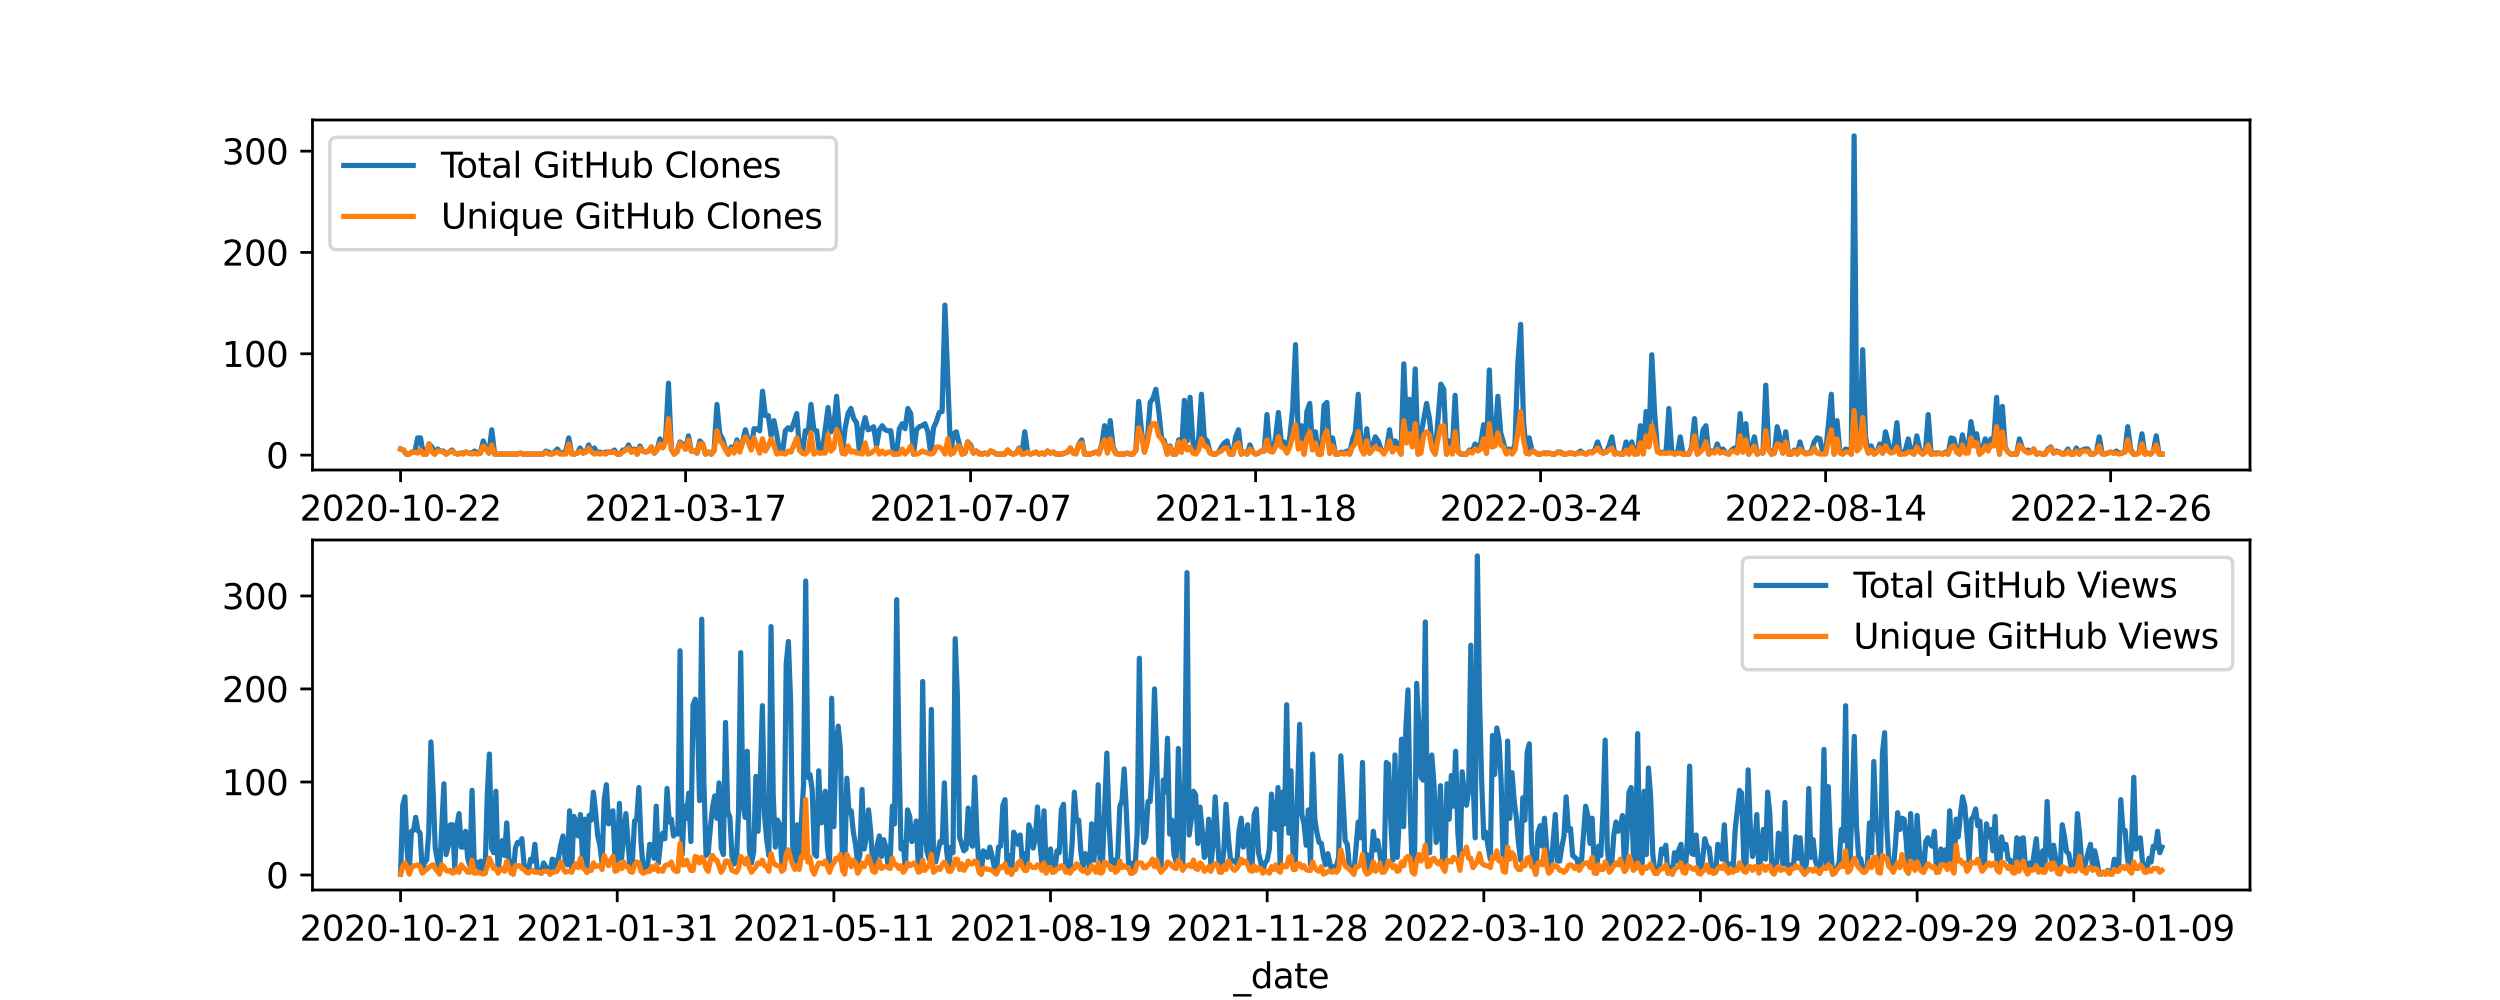 <?xml version="1.0" encoding="utf-8" standalone="no"?>
<!DOCTYPE svg PUBLIC "-//W3C//DTD SVG 1.1//EN"
  "http://www.w3.org/Graphics/SVG/1.1/DTD/svg11.dtd">
<svg xmlns:xlink="http://www.w3.org/1999/xlink" width="720pt" height="288pt" viewBox="0 0 720 288" xmlns="http://www.w3.org/2000/svg" version="1.1">
 <defs>
  <style type="text/css">*{stroke-linejoin: round; stroke-linecap: butt}</style>
 </defs>
 <g id="figure_1">
  <g id="patch_1">
   <path d="M 0 288 
L 720 288 
L 720 0 
L 0 0 
z
" style="fill: #ffffff"/>
  </g>
  <g id="axes_1">
   <g id="patch_2">
    <path d="M 90 135.36 
L 648 135.36 
L 648 34.56 
L 90 34.56 
z
" style="fill: #ffffff"/>
   </g>
   <g id="matplotlib.axis_1">
    <g id="xtick_1">
     <g id="line2d_1">
      <defs>
       <path id="m08d142212f" d="M 0 0 
L 0 3.5 
" style="stroke: #000000; stroke-width: 0.8"/>
      </defs>
      <g>
       <use xlink:href="#m08d142212f" x="115.364" y="135.36" style="stroke: #000000; stroke-width: 0.8"/>
      </g>
     </g>
     <g id="text_1">
      <!-- 2020-10-22 -->
      <g transform="translate(86.306 149.958) scale(0.1 -0.1)">
       <defs>
        <path id="DejaVuSans-32" d="M 1228 531 
L 3431 531 
L 3431 0 
L 469 0 
L 469 531 
Q 828 903 1448 1529 
Q 2069 2156 2228 2338 
Q 2531 2678 2651 2914 
Q 2772 3150 2772 3378 
Q 2772 3750 2511 3984 
Q 2250 4219 1831 4219 
Q 1534 4219 1204 4116 
Q 875 4013 500 3803 
L 500 4441 
Q 881 4594 1212 4672 
Q 1544 4750 1819 4750 
Q 2544 4750 2975 4387 
Q 3406 4025 3406 3419 
Q 3406 3131 3298 2873 
Q 3191 2616 2906 2266 
Q 2828 2175 2409 1742 
Q 1991 1309 1228 531 
z
" transform="scale(0.016)"/>
        <path id="DejaVuSans-30" d="M 2034 4250 
Q 1547 4250 1301 3770 
Q 1056 3291 1056 2328 
Q 1056 1369 1301 889 
Q 1547 409 2034 409 
Q 2525 409 2770 889 
Q 3016 1369 3016 2328 
Q 3016 3291 2770 3770 
Q 2525 4250 2034 4250 
z
M 2034 4750 
Q 2819 4750 3233 4129 
Q 3647 3509 3647 2328 
Q 3647 1150 3233 529 
Q 2819 -91 2034 -91 
Q 1250 -91 836 529 
Q 422 1150 422 2328 
Q 422 3509 836 4129 
Q 1250 4750 2034 4750 
z
" transform="scale(0.016)"/>
        <path id="DejaVuSans-2d" d="M 313 2009 
L 1997 2009 
L 1997 1497 
L 313 1497 
L 313 2009 
z
" transform="scale(0.016)"/>
        <path id="DejaVuSans-31" d="M 794 531 
L 1825 531 
L 1825 4091 
L 703 3866 
L 703 4441 
L 1819 4666 
L 2450 4666 
L 2450 531 
L 3481 531 
L 3481 0 
L 794 0 
L 794 531 
z
" transform="scale(0.016)"/>
       </defs>
       <use xlink:href="#DejaVuSans-32"/>
       <use xlink:href="#DejaVuSans-30" x="63.623"/>
       <use xlink:href="#DejaVuSans-32" x="127.246"/>
       <use xlink:href="#DejaVuSans-30" x="190.869"/>
       <use xlink:href="#DejaVuSans-2d" x="254.492"/>
       <use xlink:href="#DejaVuSans-31" x="290.576"/>
       <use xlink:href="#DejaVuSans-30" x="354.199"/>
       <use xlink:href="#DejaVuSans-2d" x="417.822"/>
       <use xlink:href="#DejaVuSans-32" x="453.906"/>
       <use xlink:href="#DejaVuSans-32" x="517.529"/>
      </g>
     </g>
    </g>
    <g id="xtick_2">
     <g id="line2d_2">
      <g>
       <use xlink:href="#m08d142212f" x="197.447" y="135.36" style="stroke: #000000; stroke-width: 0.8"/>
      </g>
     </g>
     <g id="text_2">
      <!-- 2021-03-17 -->
      <g transform="translate(168.389 149.958) scale(0.1 -0.1)">
       <defs>
        <path id="DejaVuSans-33" d="M 2597 2516 
Q 3050 2419 3304 2112 
Q 3559 1806 3559 1356 
Q 3559 666 3084 287 
Q 2609 -91 1734 -91 
Q 1441 -91 1130 -33 
Q 819 25 488 141 
L 488 750 
Q 750 597 1062 519 
Q 1375 441 1716 441 
Q 2309 441 2620 675 
Q 2931 909 2931 1356 
Q 2931 1769 2642 2001 
Q 2353 2234 1838 2234 
L 1294 2234 
L 1294 2753 
L 1863 2753 
Q 2328 2753 2575 2939 
Q 2822 3125 2822 3475 
Q 2822 3834 2567 4026 
Q 2313 4219 1838 4219 
Q 1578 4219 1281 4162 
Q 984 4106 628 3988 
L 628 4550 
Q 988 4650 1302 4700 
Q 1616 4750 1894 4750 
Q 2613 4750 3031 4423 
Q 3450 4097 3450 3541 
Q 3450 3153 3228 2886 
Q 3006 2619 2597 2516 
z
" transform="scale(0.016)"/>
        <path id="DejaVuSans-37" d="M 525 4666 
L 3525 4666 
L 3525 4397 
L 1831 0 
L 1172 0 
L 2766 4134 
L 525 4134 
L 525 4666 
z
" transform="scale(0.016)"/>
       </defs>
       <use xlink:href="#DejaVuSans-32"/>
       <use xlink:href="#DejaVuSans-30" x="63.623"/>
       <use xlink:href="#DejaVuSans-32" x="127.246"/>
       <use xlink:href="#DejaVuSans-31" x="190.869"/>
       <use xlink:href="#DejaVuSans-2d" x="254.492"/>
       <use xlink:href="#DejaVuSans-30" x="290.576"/>
       <use xlink:href="#DejaVuSans-33" x="354.199"/>
       <use xlink:href="#DejaVuSans-2d" x="417.822"/>
       <use xlink:href="#DejaVuSans-31" x="453.906"/>
       <use xlink:href="#DejaVuSans-37" x="517.529"/>
      </g>
     </g>
    </g>
    <g id="xtick_3">
     <g id="line2d_3">
      <g>
       <use xlink:href="#m08d142212f" x="279.53" y="135.36" style="stroke: #000000; stroke-width: 0.8"/>
      </g>
     </g>
     <g id="text_3">
      <!-- 2021-07-07 -->
      <g transform="translate(250.472 149.958) scale(0.1 -0.1)">
       <use xlink:href="#DejaVuSans-32"/>
       <use xlink:href="#DejaVuSans-30" x="63.623"/>
       <use xlink:href="#DejaVuSans-32" x="127.246"/>
       <use xlink:href="#DejaVuSans-31" x="190.869"/>
       <use xlink:href="#DejaVuSans-2d" x="254.492"/>
       <use xlink:href="#DejaVuSans-30" x="290.576"/>
       <use xlink:href="#DejaVuSans-37" x="354.199"/>
       <use xlink:href="#DejaVuSans-2d" x="417.822"/>
       <use xlink:href="#DejaVuSans-30" x="453.906"/>
       <use xlink:href="#DejaVuSans-37" x="517.529"/>
      </g>
     </g>
    </g>
    <g id="xtick_4">
     <g id="line2d_4">
      <g>
       <use xlink:href="#m08d142212f" x="361.613" y="135.36" style="stroke: #000000; stroke-width: 0.8"/>
      </g>
     </g>
     <g id="text_4">
      <!-- 2021-11-18 -->
      <g transform="translate(332.555 149.958) scale(0.1 -0.1)">
       <defs>
        <path id="DejaVuSans-38" d="M 2034 2216 
Q 1584 2216 1326 1975 
Q 1069 1734 1069 1313 
Q 1069 891 1326 650 
Q 1584 409 2034 409 
Q 2484 409 2743 651 
Q 3003 894 3003 1313 
Q 3003 1734 2745 1975 
Q 2488 2216 2034 2216 
z
M 1403 2484 
Q 997 2584 770 2862 
Q 544 3141 544 3541 
Q 544 4100 942 4425 
Q 1341 4750 2034 4750 
Q 2731 4750 3128 4425 
Q 3525 4100 3525 3541 
Q 3525 3141 3298 2862 
Q 3072 2584 2669 2484 
Q 3125 2378 3379 2068 
Q 3634 1759 3634 1313 
Q 3634 634 3220 271 
Q 2806 -91 2034 -91 
Q 1263 -91 848 271 
Q 434 634 434 1313 
Q 434 1759 690 2068 
Q 947 2378 1403 2484 
z
M 1172 3481 
Q 1172 3119 1398 2916 
Q 1625 2713 2034 2713 
Q 2441 2713 2670 2916 
Q 2900 3119 2900 3481 
Q 2900 3844 2670 4047 
Q 2441 4250 2034 4250 
Q 1625 4250 1398 4047 
Q 1172 3844 1172 3481 
z
" transform="scale(0.016)"/>
       </defs>
       <use xlink:href="#DejaVuSans-32"/>
       <use xlink:href="#DejaVuSans-30" x="63.623"/>
       <use xlink:href="#DejaVuSans-32" x="127.246"/>
       <use xlink:href="#DejaVuSans-31" x="190.869"/>
       <use xlink:href="#DejaVuSans-2d" x="254.492"/>
       <use xlink:href="#DejaVuSans-31" x="290.576"/>
       <use xlink:href="#DejaVuSans-31" x="354.199"/>
       <use xlink:href="#DejaVuSans-2d" x="417.822"/>
       <use xlink:href="#DejaVuSans-31" x="453.906"/>
       <use xlink:href="#DejaVuSans-38" x="517.529"/>
      </g>
     </g>
    </g>
    <g id="xtick_5">
     <g id="line2d_5">
      <g>
       <use xlink:href="#m08d142212f" x="443.695" y="135.36" style="stroke: #000000; stroke-width: 0.8"/>
      </g>
     </g>
     <g id="text_5">
      <!-- 2022-03-24 -->
      <g transform="translate(414.638 149.958) scale(0.1 -0.1)">
       <defs>
        <path id="DejaVuSans-34" d="M 2419 4116 
L 825 1625 
L 2419 1625 
L 2419 4116 
z
M 2253 4666 
L 3047 4666 
L 3047 1625 
L 3713 1625 
L 3713 1100 
L 3047 1100 
L 3047 0 
L 2419 0 
L 2419 1100 
L 313 1100 
L 313 1709 
L 2253 4666 
z
" transform="scale(0.016)"/>
       </defs>
       <use xlink:href="#DejaVuSans-32"/>
       <use xlink:href="#DejaVuSans-30" x="63.623"/>
       <use xlink:href="#DejaVuSans-32" x="127.246"/>
       <use xlink:href="#DejaVuSans-32" x="190.869"/>
       <use xlink:href="#DejaVuSans-2d" x="254.492"/>
       <use xlink:href="#DejaVuSans-30" x="290.576"/>
       <use xlink:href="#DejaVuSans-33" x="354.199"/>
       <use xlink:href="#DejaVuSans-2d" x="417.822"/>
       <use xlink:href="#DejaVuSans-32" x="453.906"/>
       <use xlink:href="#DejaVuSans-34" x="517.529"/>
      </g>
     </g>
    </g>
    <g id="xtick_6">
     <g id="line2d_6">
      <g>
       <use xlink:href="#m08d142212f" x="525.778" y="135.36" style="stroke: #000000; stroke-width: 0.8"/>
      </g>
     </g>
     <g id="text_6">
      <!-- 2022-08-14 -->
      <g transform="translate(496.721 149.958) scale(0.1 -0.1)">
       <use xlink:href="#DejaVuSans-32"/>
       <use xlink:href="#DejaVuSans-30" x="63.623"/>
       <use xlink:href="#DejaVuSans-32" x="127.246"/>
       <use xlink:href="#DejaVuSans-32" x="190.869"/>
       <use xlink:href="#DejaVuSans-2d" x="254.492"/>
       <use xlink:href="#DejaVuSans-30" x="290.576"/>
       <use xlink:href="#DejaVuSans-38" x="354.199"/>
       <use xlink:href="#DejaVuSans-2d" x="417.822"/>
       <use xlink:href="#DejaVuSans-31" x="453.906"/>
       <use xlink:href="#DejaVuSans-34" x="517.529"/>
      </g>
     </g>
    </g>
    <g id="xtick_7">
     <g id="line2d_7">
      <g>
       <use xlink:href="#m08d142212f" x="607.861" y="135.36" style="stroke: #000000; stroke-width: 0.8"/>
      </g>
     </g>
     <g id="text_7">
      <!-- 2022-12-26 -->
      <g transform="translate(578.804 149.958) scale(0.1 -0.1)">
       <defs>
        <path id="DejaVuSans-36" d="M 2113 2584 
Q 1688 2584 1439 2293 
Q 1191 2003 1191 1497 
Q 1191 994 1439 701 
Q 1688 409 2113 409 
Q 2538 409 2786 701 
Q 3034 994 3034 1497 
Q 3034 2003 2786 2293 
Q 2538 2584 2113 2584 
z
M 3366 4563 
L 3366 3988 
Q 3128 4100 2886 4159 
Q 2644 4219 2406 4219 
Q 1781 4219 1451 3797 
Q 1122 3375 1075 2522 
Q 1259 2794 1537 2939 
Q 1816 3084 2150 3084 
Q 2853 3084 3261 2657 
Q 3669 2231 3669 1497 
Q 3669 778 3244 343 
Q 2819 -91 2113 -91 
Q 1303 -91 875 529 
Q 447 1150 447 2328 
Q 447 3434 972 4092 
Q 1497 4750 2381 4750 
Q 2619 4750 2861 4703 
Q 3103 4656 3366 4563 
z
" transform="scale(0.016)"/>
       </defs>
       <use xlink:href="#DejaVuSans-32"/>
       <use xlink:href="#DejaVuSans-30" x="63.623"/>
       <use xlink:href="#DejaVuSans-32" x="127.246"/>
       <use xlink:href="#DejaVuSans-32" x="190.869"/>
       <use xlink:href="#DejaVuSans-2d" x="254.492"/>
       <use xlink:href="#DejaVuSans-31" x="290.576"/>
       <use xlink:href="#DejaVuSans-32" x="354.199"/>
       <use xlink:href="#DejaVuSans-2d" x="417.822"/>
       <use xlink:href="#DejaVuSans-32" x="453.906"/>
       <use xlink:href="#DejaVuSans-36" x="517.529"/>
      </g>
     </g>
    </g>
    <g id="text_8">
     <!-- _date -->
     <g transform="translate(355.225 163.637) scale(0.1 -0.1)">
      <defs>
       <path id="DejaVuSans-5f" d="M 3263 -1063 
L 3263 -1509 
L -63 -1509 
L -63 -1063 
L 3263 -1063 
z
" transform="scale(0.016)"/>
       <path id="DejaVuSans-64" d="M 2906 2969 
L 2906 4863 
L 3481 4863 
L 3481 0 
L 2906 0 
L 2906 525 
Q 2725 213 2448 61 
Q 2172 -91 1784 -91 
Q 1150 -91 751 415 
Q 353 922 353 1747 
Q 353 2572 751 3078 
Q 1150 3584 1784 3584 
Q 2172 3584 2448 3432 
Q 2725 3281 2906 2969 
z
M 947 1747 
Q 947 1113 1208 752 
Q 1469 391 1925 391 
Q 2381 391 2643 752 
Q 2906 1113 2906 1747 
Q 2906 2381 2643 2742 
Q 2381 3103 1925 3103 
Q 1469 3103 1208 2742 
Q 947 2381 947 1747 
z
" transform="scale(0.016)"/>
       <path id="DejaVuSans-61" d="M 2194 1759 
Q 1497 1759 1228 1600 
Q 959 1441 959 1056 
Q 959 750 1161 570 
Q 1363 391 1709 391 
Q 2188 391 2477 730 
Q 2766 1069 2766 1631 
L 2766 1759 
L 2194 1759 
z
M 3341 1997 
L 3341 0 
L 2766 0 
L 2766 531 
Q 2569 213 2275 61 
Q 1981 -91 1556 -91 
Q 1019 -91 701 211 
Q 384 513 384 1019 
Q 384 1609 779 1909 
Q 1175 2209 1959 2209 
L 2766 2209 
L 2766 2266 
Q 2766 2663 2505 2880 
Q 2244 3097 1772 3097 
Q 1472 3097 1187 3025 
Q 903 2953 641 2809 
L 641 3341 
Q 956 3463 1253 3523 
Q 1550 3584 1831 3584 
Q 2591 3584 2966 3190 
Q 3341 2797 3341 1997 
z
" transform="scale(0.016)"/>
       <path id="DejaVuSans-74" d="M 1172 4494 
L 1172 3500 
L 2356 3500 
L 2356 3053 
L 1172 3053 
L 1172 1153 
Q 1172 725 1289 603 
Q 1406 481 1766 481 
L 2356 481 
L 2356 0 
L 1766 0 
Q 1100 0 847 248 
Q 594 497 594 1153 
L 594 3053 
L 172 3053 
L 172 3500 
L 594 3500 
L 594 4494 
L 1172 4494 
z
" transform="scale(0.016)"/>
       <path id="DejaVuSans-65" d="M 3597 1894 
L 3597 1613 
L 953 1613 
Q 991 1019 1311 708 
Q 1631 397 2203 397 
Q 2534 397 2845 478 
Q 3156 559 3463 722 
L 3463 178 
Q 3153 47 2828 -22 
Q 2503 -91 2169 -91 
Q 1331 -91 842 396 
Q 353 884 353 1716 
Q 353 2575 817 3079 
Q 1281 3584 2069 3584 
Q 2775 3584 3186 3129 
Q 3597 2675 3597 1894 
z
M 3022 2063 
Q 3016 2534 2758 2815 
Q 2500 3097 2075 3097 
Q 1594 3097 1305 2825 
Q 1016 2553 972 2059 
L 3022 2063 
z
" transform="scale(0.016)"/>
      </defs>
      <use xlink:href="#DejaVuSans-5f"/>
      <use xlink:href="#DejaVuSans-64" x="50"/>
      <use xlink:href="#DejaVuSans-61" x="113.477"/>
      <use xlink:href="#DejaVuSans-74" x="174.756"/>
      <use xlink:href="#DejaVuSans-65" x="213.965"/>
     </g>
    </g>
   </g>
   <g id="matplotlib.axis_2">
    <g id="ytick_1">
     <g id="line2d_8">
      <defs>
       <path id="mc50304a6f6" d="M 0 0 
L -3.5 0 
" style="stroke: #000000; stroke-width: 0.8"/>
      </defs>
      <g>
       <use xlink:href="#mc50304a6f6" x="90" y="131.07" style="stroke: #000000; stroke-width: 0.8"/>
      </g>
     </g>
     <g id="text_9">
      <!-- 0 -->
      <g transform="translate(76.638 134.869) scale(0.1 -0.1)">
       <use xlink:href="#DejaVuSans-30"/>
      </g>
     </g>
    </g>
    <g id="ytick_2">
     <g id="line2d_9">
      <g>
       <use xlink:href="#mc50304a6f6" x="90" y="101.886" style="stroke: #000000; stroke-width: 0.8"/>
      </g>
     </g>
     <g id="text_10">
      <!-- 100 -->
      <g transform="translate(63.913 105.686) scale(0.1 -0.1)">
       <use xlink:href="#DejaVuSans-31"/>
       <use xlink:href="#DejaVuSans-30" x="63.623"/>
       <use xlink:href="#DejaVuSans-30" x="127.246"/>
      </g>
     </g>
    </g>
    <g id="ytick_3">
     <g id="line2d_10">
      <g>
       <use xlink:href="#mc50304a6f6" x="90" y="72.703" style="stroke: #000000; stroke-width: 0.8"/>
      </g>
     </g>
     <g id="text_11">
      <!-- 200 -->
      <g transform="translate(63.913 76.502) scale(0.1 -0.1)">
       <use xlink:href="#DejaVuSans-32"/>
       <use xlink:href="#DejaVuSans-30" x="63.623"/>
       <use xlink:href="#DejaVuSans-30" x="127.246"/>
      </g>
     </g>
    </g>
    <g id="ytick_4">
     <g id="line2d_11">
      <g>
       <use xlink:href="#mc50304a6f6" x="90" y="43.519" style="stroke: #000000; stroke-width: 0.8"/>
      </g>
     </g>
     <g id="text_12">
      <!-- 300 -->
      <g transform="translate(63.913 47.319) scale(0.1 -0.1)">
       <use xlink:href="#DejaVuSans-33"/>
       <use xlink:href="#DejaVuSans-30" x="63.623"/>
       <use xlink:href="#DejaVuSans-30" x="127.246"/>
      </g>
     </g>
    </g>
   </g>
   <g id="line2d_12">
    <path d="M 115.364 129.319 
L 116.184 129.611 
L 117.005 130.778 
L 117.826 130.778 
L 118.647 130.195 
L 119.468 130.195 
L 120.289 126.109 
L 121.109 126.109 
L 121.93 130.778 
L 122.751 130.778 
L 123.572 127.86 
L 124.393 128.735 
L 125.214 130.778 
L 126.034 129.319 
L 126.855 129.903 
L 127.676 129.903 
L 128.497 130.778 
L 130.139 129.611 
L 130.959 130.486 
L 131.78 130.778 
L 132.601 130.486 
L 133.422 130.486 
L 134.243 130.195 
L 135.064 130.486 
L 135.884 130.486 
L 136.705 129.903 
L 137.526 130.486 
L 138.347 130.486 
L 139.168 126.984 
L 139.989 129.319 
L 140.809 130.486 
L 141.63 123.774 
L 142.451 130.778 
L 149.018 130.778 
L 149.838 130.486 
L 150.659 130.778 
L 156.405 130.778 
L 157.226 129.903 
L 158.047 130.195 
L 158.868 130.778 
L 159.688 130.195 
L 160.509 129.319 
L 161.33 130.486 
L 162.151 130.486 
L 162.972 129.903 
L 163.793 126.109 
L 164.613 130.486 
L 165.434 130.778 
L 166.255 130.486 
L 167.076 129.027 
L 167.897 130.486 
L 168.718 130.195 
L 169.538 128.152 
L 170.359 129.903 
L 171.18 129.027 
L 172.001 130.486 
L 172.822 130.195 
L 173.643 130.486 
L 174.463 130.195 
L 176.105 130.195 
L 176.926 129.611 
L 177.747 130.778 
L 178.568 130.778 
L 179.388 129.611 
L 180.209 129.611 
L 181.03 128.152 
L 181.851 130.195 
L 182.672 129.319 
L 183.492 130.778 
L 184.313 128.443 
L 185.134 129.903 
L 185.955 130.195 
L 186.776 129.903 
L 187.597 128.735 
L 188.417 130.486 
L 189.238 129.611 
L 190.059 126.401 
L 190.88 128.735 
L 191.701 126.109 
L 192.522 110.35 
L 193.342 129.319 
L 194.163 130.778 
L 194.984 129.903 
L 195.805 127.276 
L 196.626 127.86 
L 197.447 129.319 
L 198.267 125.525 
L 199.088 129.903 
L 199.909 129.903 
L 200.73 130.486 
L 201.551 126.984 
L 202.372 127.86 
L 203.192 130.778 
L 204.013 130.195 
L 204.834 130.778 
L 205.655 129.611 
L 206.476 116.478 
L 207.297 124.941 
L 208.117 126.401 
L 208.938 129.319 
L 209.759 130.778 
L 210.58 128.735 
L 211.401 129.903 
L 212.222 126.692 
L 213.042 129.903 
L 213.863 127.276 
L 214.684 123.774 
L 215.505 126.984 
L 216.326 129.319 
L 217.147 123.482 
L 217.967 123.482 
L 218.788 124.066 
L 219.609 112.684 
L 220.43 119.688 
L 221.251 119.688 
L 222.071 125.525 
L 222.892 121.148 
L 223.713 125.233 
L 224.534 130.195 
L 225.355 130.486 
L 226.176 124.066 
L 226.996 123.19 
L 227.817 123.774 
L 228.638 121.731 
L 229.459 119.105 
L 230.28 129.611 
L 231.101 130.486 
L 231.921 124.066 
L 232.742 124.65 
L 233.563 116.478 
L 234.384 123.774 
L 235.205 124.066 
L 236.026 130.486 
L 236.846 129.903 
L 238.488 117.354 
L 239.309 124.358 
L 240.13 122.607 
L 240.951 114.144 
L 241.771 124.358 
L 242.592 130.486 
L 243.413 123.19 
L 244.234 119.105 
L 245.055 117.646 
L 245.876 120.564 
L 246.696 121.731 
L 247.517 130.195 
L 248.338 123.482 
L 249.159 120.272 
L 249.98 123.774 
L 250.801 123.482 
L 251.621 122.899 
L 252.442 128.443 
L 253.263 123.774 
L 254.084 122.607 
L 254.905 123.774 
L 255.726 124.066 
L 256.546 124.066 
L 257.367 130.778 
L 258.188 130.778 
L 259.009 123.482 
L 259.83 122.023 
L 260.65 123.482 
L 261.471 117.646 
L 262.292 119.105 
L 263.113 130.778 
L 263.934 123.774 
L 264.755 122.899 
L 265.575 122.607 
L 266.396 122.023 
L 267.217 124.358 
L 268.038 130.486 
L 268.859 123.19 
L 269.68 121.439 
L 270.5 118.813 
L 271.321 118.521 
L 272.142 87.878 
L 273.784 130.778 
L 274.605 124.941 
L 275.425 124.358 
L 276.246 127.86 
L 277.067 130.778 
L 277.888 130.486 
L 278.709 127.276 
L 279.53 128.152 
L 280.35 130.486 
L 281.171 129.903 
L 281.992 130.486 
L 282.813 130.778 
L 283.634 130.486 
L 284.455 130.778 
L 285.275 129.903 
L 286.096 130.195 
L 286.917 130.778 
L 289.38 130.778 
L 290.2 129.611 
L 291.021 130.486 
L 291.842 130.778 
L 292.663 130.486 
L 293.484 129.027 
L 294.305 130.778 
L 295.125 124.358 
L 295.946 130.195 
L 296.767 130.778 
L 298.409 130.195 
L 299.229 130.778 
L 300.05 130.486 
L 300.871 130.778 
L 301.692 129.903 
L 302.513 130.486 
L 303.334 130.195 
L 304.154 130.778 
L 305.796 130.778 
L 307.438 130.195 
L 308.259 129.027 
L 309.079 130.486 
L 309.9 130.486 
L 310.721 127.86 
L 311.542 126.692 
L 312.363 130.778 
L 314.004 130.778 
L 315.646 130.195 
L 316.467 130.486 
L 317.288 128.152 
L 318.109 122.607 
L 318.929 129.319 
L 319.75 121.148 
L 320.571 128.735 
L 321.392 130.486 
L 322.213 130.778 
L 323.854 130.778 
L 324.675 130.486 
L 325.496 130.778 
L 326.317 130.778 
L 327.138 129.611 
L 327.959 115.603 
L 328.779 124.358 
L 329.6 130.195 
L 330.421 126.984 
L 331.242 115.895 
L 332.063 114.727 
L 332.883 112.101 
L 333.704 118.229 
L 334.525 126.109 
L 335.346 126.984 
L 336.167 130.778 
L 336.988 128.443 
L 337.808 130.778 
L 338.629 130.778 
L 339.45 126.692 
L 340.271 130.195 
L 341.092 115.311 
L 341.913 126.984 
L 342.733 114.435 
L 343.554 127.276 
L 344.375 129.611 
L 345.196 126.401 
L 346.017 113.56 
L 346.838 126.109 
L 347.658 126.984 
L 348.479 130.195 
L 349.3 130.778 
L 350.121 130.778 
L 350.942 130.195 
L 351.763 128.735 
L 352.583 127.568 
L 353.404 126.984 
L 354.225 130.778 
L 355.046 130.778 
L 355.867 125.817 
L 356.688 123.774 
L 357.508 130.778 
L 358.329 130.195 
L 359.15 130.778 
L 359.971 128.152 
L 360.792 130.195 
L 361.613 130.778 
L 362.433 130.486 
L 363.254 129.903 
L 364.075 129.903 
L 364.896 119.397 
L 365.717 129.903 
L 366.538 129.903 
L 367.358 126.109 
L 368.179 118.813 
L 369 127.276 
L 369.821 127.276 
L 370.642 130.195 
L 371.462 125.817 
L 372.283 117.937 
L 373.104 99.26 
L 373.925 127.276 
L 374.746 122.607 
L 375.567 130.778 
L 376.387 118.521 
L 377.208 116.186 
L 378.029 129.027 
L 378.85 124.358 
L 379.671 130.778 
L 380.492 130.778 
L 381.312 116.77 
L 382.133 115.895 
L 382.954 130.486 
L 383.775 126.109 
L 384.596 130.778 
L 385.417 130.778 
L 386.237 130.195 
L 387.058 130.486 
L 387.879 129.903 
L 388.7 130.778 
L 389.521 126.692 
L 390.342 124.358 
L 391.162 113.56 
L 391.983 127.86 
L 392.804 130.486 
L 393.625 123.482 
L 394.446 130.486 
L 395.267 128.443 
L 396.087 125.817 
L 396.908 126.984 
L 397.729 129.319 
L 398.55 130.486 
L 399.371 129.027 
L 400.192 123.774 
L 401.012 129.611 
L 401.833 126.984 
L 402.654 128.152 
L 403.475 130.778 
L 404.296 104.805 
L 405.117 124.65 
L 405.937 115.019 
L 406.758 126.692 
L 407.579 106.264 
L 408.4 130.778 
L 409.221 125.233 
L 410.862 116.186 
L 411.683 120.564 
L 412.504 128.443 
L 413.325 130.778 
L 414.966 110.642 
L 415.787 112.101 
L 416.608 130.778 
L 417.429 126.984 
L 418.25 129.903 
L 419.071 113.852 
L 419.891 129.903 
L 420.712 130.778 
L 422.354 130.778 
L 423.175 129.611 
L 423.996 129.903 
L 424.816 127.86 
L 425.637 129.027 
L 426.458 127.568 
L 427.279 122.315 
L 428.1 130.486 
L 428.921 106.556 
L 429.741 127.276 
L 430.562 126.692 
L 431.383 114.144 
L 432.204 124.65 
L 433.846 130.486 
L 434.666 129.319 
L 435.487 130.486 
L 436.308 127.86 
L 437.129 104.805 
L 437.95 93.423 
L 438.771 121.148 
L 439.591 130.486 
L 440.412 126.109 
L 441.233 129.903 
L 442.054 130.195 
L 442.875 130.778 
L 443.695 130.778 
L 444.516 130.486 
L 446.158 130.486 
L 446.979 130.778 
L 447.8 130.778 
L 448.62 130.195 
L 449.441 130.195 
L 450.262 130.778 
L 451.083 130.778 
L 451.904 130.486 
L 452.725 130.486 
L 453.545 130.778 
L 454.366 130.486 
L 455.187 129.903 
L 456.008 130.486 
L 456.829 130.778 
L 457.65 130.195 
L 458.47 130.195 
L 459.291 129.611 
L 460.112 127.276 
L 460.933 129.611 
L 461.754 130.486 
L 462.575 130.195 
L 463.395 128.443 
L 464.216 125.817 
L 465.037 130.778 
L 465.858 130.486 
L 466.679 130.778 
L 467.5 130.778 
L 468.32 127.276 
L 469.141 130.778 
L 469.962 127.276 
L 470.783 130.778 
L 471.604 130.486 
L 472.425 122.607 
L 473.245 130.486 
L 474.066 118.521 
L 474.887 127.568 
L 475.708 102.178 
L 476.529 118.813 
L 477.35 129.611 
L 478.17 130.486 
L 478.991 130.195 
L 479.812 130.486 
L 480.633 117.646 
L 481.454 129.903 
L 482.274 130.778 
L 483.095 130.486 
L 483.916 125.817 
L 484.737 130.778 
L 486.379 130.778 
L 487.199 128.735 
L 488.02 120.564 
L 488.841 130.778 
L 489.662 129.903 
L 490.483 123.774 
L 491.304 122.607 
L 492.124 130.778 
L 492.945 129.903 
L 493.766 130.195 
L 494.587 127.86 
L 495.408 130.195 
L 496.229 129.319 
L 497.049 130.486 
L 497.87 130.778 
L 498.691 129.611 
L 499.512 129.027 
L 500.333 129.903 
L 501.154 119.105 
L 501.974 130.195 
L 502.795 122.023 
L 503.616 130.778 
L 504.437 129.027 
L 505.258 125.817 
L 506.079 130.778 
L 506.899 130.195 
L 507.72 130.486 
L 508.541 110.933 
L 509.362 129.027 
L 510.183 130.778 
L 511.004 130.486 
L 511.824 122.899 
L 512.645 126.109 
L 513.466 130.486 
L 514.287 124.358 
L 515.108 130.778 
L 515.929 130.778 
L 516.749 129.611 
L 517.57 130.778 
L 518.391 127.276 
L 519.212 130.195 
L 520.033 130.486 
L 520.853 130.486 
L 521.674 129.903 
L 522.495 127.276 
L 523.316 126.109 
L 524.137 126.401 
L 524.958 130.486 
L 525.778 130.486 
L 527.42 113.56 
L 528.241 130.778 
L 529.062 121.148 
L 529.883 129.903 
L 530.703 130.778 
L 531.524 129.319 
L 532.345 129.611 
L 533.166 130.778 
L 533.987 39.142 
L 534.808 129.027 
L 535.628 126.984 
L 536.449 100.719 
L 537.27 125.817 
L 538.091 130.486 
L 538.912 128.443 
L 539.733 130.778 
L 540.553 130.195 
L 541.374 127.86 
L 542.195 130.486 
L 543.016 124.358 
L 543.837 127.568 
L 544.658 129.903 
L 545.478 129.319 
L 546.299 121.731 
L 547.12 130.778 
L 547.941 130.486 
L 548.762 129.611 
L 549.583 126.401 
L 550.403 130.195 
L 551.224 130.778 
L 552.045 125.525 
L 552.866 129.319 
L 553.687 130.778 
L 554.508 130.195 
L 555.328 119.397 
L 556.149 130.778 
L 556.97 130.486 
L 558.612 130.486 
L 559.432 130.778 
L 560.253 130.195 
L 561.074 130.778 
L 561.895 126.109 
L 562.716 126.401 
L 563.537 130.195 
L 564.357 130.778 
L 565.178 125.233 
L 565.999 129.027 
L 566.82 129.611 
L 567.641 121.439 
L 568.462 126.109 
L 569.282 124.941 
L 570.103 130.778 
L 570.924 129.319 
L 571.745 126.401 
L 572.566 129.611 
L 573.387 126.401 
L 574.207 126.692 
L 575.028 114.435 
L 575.849 130.778 
L 576.67 117.062 
L 577.491 128.735 
L 578.312 130.195 
L 579.132 130.778 
L 580.774 130.778 
L 581.595 126.401 
L 582.416 129.027 
L 583.237 129.903 
L 584.057 129.611 
L 584.878 130.195 
L 585.699 129.319 
L 586.52 130.778 
L 587.341 130.486 
L 588.162 130.778 
L 588.982 130.778 
L 589.803 129.319 
L 590.624 128.735 
L 591.445 130.486 
L 592.266 129.903 
L 593.086 130.195 
L 593.907 130.778 
L 594.728 130.486 
L 595.549 129.319 
L 596.37 130.778 
L 597.191 130.778 
L 598.011 129.027 
L 598.832 130.778 
L 599.653 129.611 
L 600.474 129.319 
L 601.295 129.319 
L 602.116 130.778 
L 602.936 130.778 
L 603.757 130.195 
L 604.578 125.817 
L 605.399 130.486 
L 606.22 130.778 
L 607.861 130.195 
L 608.682 130.486 
L 609.503 129.903 
L 610.324 130.486 
L 611.145 130.486 
L 611.966 130.195 
L 612.786 122.899 
L 613.607 129.319 
L 614.428 130.778 
L 615.249 130.778 
L 616.07 130.195 
L 616.891 124.941 
L 617.711 130.778 
L 618.532 130.486 
L 619.353 130.778 
L 620.174 129.903 
L 620.995 125.525 
L 621.816 130.778 
L 622.636 130.778 
L 622.636 130.778 
" clip-path="url(#p53bf36a260)" style="fill: none; stroke: #1f77b4; stroke-width: 1.5; stroke-linecap: square"/>
   </g>
   <g id="line2d_13">
    <path d="M 115.364 129.319 
L 116.184 129.611 
L 117.005 130.778 
L 117.826 130.778 
L 118.647 130.195 
L 119.468 130.195 
L 120.289 130.486 
L 121.109 129.611 
L 121.93 130.778 
L 122.751 130.778 
L 123.572 127.86 
L 124.393 130.195 
L 125.214 130.778 
L 126.034 129.903 
L 126.855 129.903 
L 127.676 130.195 
L 128.497 130.778 
L 129.318 130.195 
L 130.139 129.903 
L 130.959 130.486 
L 131.78 130.778 
L 132.601 130.486 
L 133.422 130.778 
L 134.243 130.195 
L 135.884 130.778 
L 136.705 130.486 
L 137.526 130.778 
L 138.347 130.486 
L 139.168 128.443 
L 139.989 129.319 
L 140.809 130.486 
L 141.63 128.152 
L 142.451 130.778 
L 149.018 130.778 
L 149.838 130.486 
L 150.659 130.778 
L 156.405 130.778 
L 157.226 130.195 
L 158.047 130.778 
L 158.868 130.778 
L 160.509 130.195 
L 161.33 130.778 
L 162.972 130.778 
L 163.793 127.86 
L 164.613 130.778 
L 165.434 130.778 
L 166.255 130.486 
L 167.076 129.903 
L 167.897 130.486 
L 168.718 130.195 
L 169.538 129.027 
L 170.359 130.195 
L 171.18 130.778 
L 172.001 130.486 
L 172.822 130.778 
L 173.643 130.486 
L 174.463 130.778 
L 175.284 130.195 
L 176.926 130.195 
L 177.747 130.778 
L 178.568 130.778 
L 181.03 129.027 
L 181.851 130.195 
L 182.672 129.611 
L 183.492 130.778 
L 184.313 129.027 
L 185.134 129.903 
L 185.955 130.195 
L 186.776 129.903 
L 187.597 128.735 
L 188.417 130.486 
L 189.238 129.611 
L 190.059 127.86 
L 190.88 129.027 
L 191.701 127.276 
L 192.522 120.564 
L 193.342 129.319 
L 194.163 130.778 
L 194.984 130.195 
L 195.805 127.568 
L 197.447 129.319 
L 198.267 126.692 
L 199.088 129.903 
L 199.909 129.903 
L 200.73 130.486 
L 201.551 127.86 
L 202.372 127.86 
L 203.192 130.778 
L 204.013 130.195 
L 204.834 130.778 
L 205.655 129.903 
L 206.476 124.066 
L 207.297 126.984 
L 208.117 127.86 
L 208.938 129.611 
L 209.759 130.778 
L 210.58 129.319 
L 211.401 130.486 
L 212.222 127.568 
L 213.042 130.195 
L 213.863 127.568 
L 214.684 125.817 
L 215.505 127.276 
L 216.326 129.611 
L 217.147 126.109 
L 218.788 130.486 
L 219.609 126.401 
L 220.43 129.903 
L 221.251 128.443 
L 222.071 126.401 
L 222.892 128.152 
L 223.713 130.778 
L 224.534 130.486 
L 225.355 130.486 
L 226.176 130.778 
L 226.996 129.903 
L 227.817 130.195 
L 229.459 126.109 
L 230.28 129.611 
L 231.101 130.486 
L 231.921 130.778 
L 232.742 129.903 
L 233.563 124.65 
L 234.384 130.778 
L 235.205 130.195 
L 236.026 130.486 
L 237.667 130.486 
L 238.488 125.233 
L 239.309 129.903 
L 240.13 129.027 
L 240.951 123.774 
L 241.771 125.817 
L 242.592 130.486 
L 243.413 130.778 
L 244.234 128.443 
L 245.055 130.195 
L 245.876 129.903 
L 246.696 130.486 
L 247.517 130.486 
L 248.338 130.778 
L 249.159 127.568 
L 249.98 130.778 
L 250.801 130.486 
L 251.621 129.903 
L 252.442 129.027 
L 253.263 130.778 
L 254.084 129.903 
L 254.905 130.778 
L 255.726 130.195 
L 256.546 130.195 
L 257.367 130.778 
L 259.009 130.778 
L 259.83 129.319 
L 260.65 130.778 
L 261.471 129.903 
L 262.292 128.443 
L 263.113 130.778 
L 263.934 130.778 
L 264.755 130.486 
L 265.575 129.903 
L 268.038 130.778 
L 268.859 130.486 
L 269.68 128.735 
L 270.5 128.735 
L 271.321 129.319 
L 272.142 130.778 
L 272.963 126.401 
L 273.784 130.778 
L 274.605 130.486 
L 275.425 128.735 
L 276.246 128.443 
L 277.067 130.778 
L 277.888 130.486 
L 278.709 127.276 
L 279.53 128.735 
L 280.35 130.486 
L 281.171 129.903 
L 281.992 130.778 
L 282.813 130.778 
L 283.634 130.486 
L 284.455 130.778 
L 285.275 129.903 
L 286.096 130.195 
L 286.917 130.778 
L 289.38 130.778 
L 290.2 129.611 
L 291.021 130.486 
L 291.842 130.778 
L 292.663 130.486 
L 293.484 129.319 
L 294.305 130.778 
L 295.125 130.778 
L 295.946 130.195 
L 296.767 130.778 
L 298.409 130.195 
L 299.229 130.778 
L 300.05 130.486 
L 300.871 130.778 
L 301.692 129.903 
L 302.513 130.486 
L 303.334 130.195 
L 304.154 130.778 
L 305.796 130.778 
L 307.438 130.195 
L 308.259 129.027 
L 309.079 130.486 
L 309.9 130.778 
L 310.721 127.86 
L 311.542 127.568 
L 312.363 130.778 
L 314.004 130.778 
L 315.646 130.195 
L 316.467 130.778 
L 317.288 128.443 
L 318.109 126.692 
L 318.929 130.486 
L 319.75 126.401 
L 320.571 129.319 
L 321.392 130.778 
L 323.854 130.778 
L 324.675 130.486 
L 325.496 130.778 
L 326.317 130.778 
L 327.138 129.611 
L 327.959 123.19 
L 328.779 125.525 
L 329.6 130.195 
L 330.421 127.568 
L 331.242 123.19 
L 332.063 122.023 
L 332.883 122.023 
L 333.704 125.525 
L 334.525 126.401 
L 335.346 127.86 
L 336.167 130.778 
L 336.988 128.735 
L 337.808 130.778 
L 338.629 130.778 
L 339.45 127.276 
L 340.271 130.195 
L 341.092 126.984 
L 341.913 129.611 
L 342.733 128.735 
L 343.554 130.486 
L 344.375 130.778 
L 345.196 129.611 
L 346.017 126.401 
L 346.838 128.443 
L 347.658 128.735 
L 348.479 130.486 
L 349.3 130.778 
L 350.121 130.778 
L 350.942 130.195 
L 351.763 129.903 
L 352.583 129.027 
L 353.404 129.027 
L 354.225 130.778 
L 355.046 130.778 
L 355.867 128.152 
L 356.688 127.568 
L 357.508 130.778 
L 358.329 130.195 
L 359.15 130.778 
L 359.971 129.319 
L 360.792 130.195 
L 361.613 130.778 
L 362.433 130.486 
L 363.254 129.903 
L 364.075 129.903 
L 364.896 126.692 
L 365.717 129.903 
L 366.538 130.195 
L 367.358 128.735 
L 368.179 125.817 
L 369 128.735 
L 369.821 129.027 
L 370.642 130.486 
L 371.462 128.735 
L 373.104 122.315 
L 373.925 129.319 
L 374.746 127.568 
L 375.567 130.778 
L 376.387 126.109 
L 377.208 124.358 
L 378.029 129.611 
L 378.85 127.568 
L 379.671 130.778 
L 380.492 130.778 
L 381.312 125.817 
L 382.133 124.066 
L 382.954 130.486 
L 383.775 128.443 
L 384.596 130.778 
L 385.417 130.778 
L 386.237 130.486 
L 387.058 130.778 
L 387.879 130.486 
L 388.7 130.778 
L 389.521 128.735 
L 390.342 127.86 
L 391.162 124.358 
L 391.983 129.319 
L 392.804 130.778 
L 393.625 126.984 
L 394.446 130.486 
L 396.087 128.735 
L 396.908 129.319 
L 397.729 129.611 
L 398.55 130.778 
L 399.371 129.319 
L 400.192 126.984 
L 401.012 130.195 
L 401.833 129.027 
L 402.654 129.319 
L 403.475 130.778 
L 404.296 121.148 
L 405.117 127.568 
L 405.937 124.941 
L 406.758 128.735 
L 407.579 122.023 
L 408.4 130.778 
L 409.221 130.486 
L 410.041 125.233 
L 410.862 124.358 
L 411.683 125.233 
L 412.504 129.611 
L 413.325 130.778 
L 414.146 126.401 
L 414.966 122.899 
L 415.787 122.607 
L 416.608 130.778 
L 417.429 129.027 
L 418.25 130.778 
L 419.071 124.358 
L 419.891 130.195 
L 420.712 130.778 
L 422.354 130.778 
L 423.175 129.903 
L 423.996 130.486 
L 424.816 129.319 
L 425.637 129.903 
L 426.458 129.319 
L 427.279 126.401 
L 428.1 130.486 
L 428.921 122.023 
L 429.741 128.735 
L 430.562 128.443 
L 431.383 124.65 
L 432.204 128.152 
L 433.025 128.735 
L 433.846 130.778 
L 434.666 129.903 
L 435.487 130.778 
L 436.308 129.611 
L 437.129 124.941 
L 437.95 118.521 
L 438.771 126.692 
L 439.591 130.486 
L 440.412 130.778 
L 441.233 129.903 
L 442.054 130.195 
L 442.875 130.778 
L 443.695 130.778 
L 444.516 130.486 
L 445.337 130.778 
L 446.158 130.486 
L 446.979 130.778 
L 447.8 130.778 
L 448.62 130.195 
L 450.262 130.778 
L 451.083 130.778 
L 451.904 130.486 
L 452.725 130.486 
L 453.545 130.778 
L 454.366 130.486 
L 456.008 130.486 
L 456.829 130.778 
L 457.65 130.195 
L 458.47 130.486 
L 459.291 129.903 
L 460.112 129.027 
L 460.933 130.195 
L 461.754 130.486 
L 462.575 130.195 
L 464.216 129.027 
L 465.037 130.778 
L 465.858 130.486 
L 466.679 130.778 
L 467.5 130.778 
L 468.32 129.611 
L 469.141 130.778 
L 469.962 128.735 
L 470.783 130.778 
L 471.604 130.778 
L 472.425 127.568 
L 473.245 130.778 
L 474.066 125.525 
L 474.887 128.735 
L 475.708 122.607 
L 476.529 126.109 
L 477.35 130.195 
L 478.17 130.486 
L 481.454 130.486 
L 482.274 130.778 
L 483.095 130.486 
L 483.916 130.486 
L 484.737 130.778 
L 486.379 130.778 
L 487.199 129.319 
L 488.02 125.525 
L 488.841 130.778 
L 489.662 130.195 
L 490.483 129.319 
L 491.304 127.276 
L 492.124 130.778 
L 492.945 130.195 
L 493.766 130.486 
L 494.587 129.319 
L 495.408 130.486 
L 496.229 130.195 
L 497.87 130.778 
L 498.691 129.903 
L 499.512 129.903 
L 500.333 130.486 
L 501.154 125.525 
L 501.974 130.195 
L 502.795 126.692 
L 503.616 130.778 
L 504.437 129.903 
L 505.258 128.443 
L 506.079 130.778 
L 506.899 130.195 
L 507.72 130.486 
L 508.541 124.066 
L 509.362 129.611 
L 510.183 130.778 
L 511.004 130.486 
L 511.824 127.86 
L 512.645 128.152 
L 513.466 130.486 
L 514.287 127.276 
L 515.108 130.778 
L 515.929 130.778 
L 516.749 129.903 
L 517.57 130.778 
L 518.391 129.319 
L 519.212 130.195 
L 520.033 130.778 
L 520.853 130.486 
L 521.674 130.486 
L 522.495 129.027 
L 523.316 130.486 
L 524.137 130.778 
L 525.778 130.778 
L 526.599 126.692 
L 527.42 123.774 
L 528.241 130.778 
L 529.062 126.401 
L 529.883 130.486 
L 530.703 130.778 
L 531.524 130.195 
L 532.345 130.195 
L 533.166 130.778 
L 533.987 118.229 
L 534.808 129.903 
L 535.628 129.027 
L 536.449 120.272 
L 537.27 128.443 
L 538.091 130.486 
L 538.912 129.611 
L 539.733 130.778 
L 540.553 130.195 
L 541.374 129.027 
L 542.195 130.486 
L 543.016 128.443 
L 543.837 129.903 
L 544.658 130.486 
L 545.478 130.195 
L 546.299 128.735 
L 547.12 130.778 
L 548.762 130.778 
L 549.583 130.195 
L 550.403 130.195 
L 551.224 130.778 
L 552.045 128.735 
L 552.866 130.195 
L 553.687 130.778 
L 554.508 130.195 
L 555.328 128.152 
L 556.149 130.778 
L 557.791 130.778 
L 558.612 130.486 
L 559.432 130.778 
L 560.253 130.486 
L 561.074 130.778 
L 561.895 128.735 
L 562.716 128.443 
L 563.537 130.195 
L 564.357 130.778 
L 565.178 128.152 
L 565.999 130.486 
L 566.82 130.486 
L 567.641 126.109 
L 568.462 128.443 
L 569.282 127.568 
L 570.103 130.778 
L 570.924 130.195 
L 571.745 128.443 
L 572.566 129.903 
L 573.387 128.152 
L 574.207 128.443 
L 575.028 122.899 
L 575.849 130.778 
L 576.67 124.358 
L 577.491 129.027 
L 578.312 130.195 
L 579.132 130.778 
L 580.774 130.778 
L 581.595 128.152 
L 583.237 129.903 
L 584.057 130.486 
L 584.878 130.195 
L 585.699 129.319 
L 586.52 130.778 
L 587.341 130.486 
L 588.162 130.778 
L 588.982 130.778 
L 589.803 129.611 
L 590.624 129.027 
L 591.445 130.486 
L 592.266 130.195 
L 593.086 130.195 
L 593.907 130.778 
L 594.728 130.778 
L 595.549 129.903 
L 596.37 130.778 
L 597.191 130.778 
L 598.011 129.903 
L 598.832 130.778 
L 599.653 129.903 
L 601.295 129.903 
L 602.116 130.778 
L 602.936 130.778 
L 603.757 130.195 
L 604.578 128.443 
L 605.399 130.778 
L 606.22 130.778 
L 607.861 130.195 
L 608.682 130.486 
L 609.503 130.486 
L 610.324 130.778 
L 611.966 130.195 
L 612.786 126.692 
L 613.607 129.903 
L 614.428 130.778 
L 615.249 130.778 
L 616.07 130.486 
L 616.891 127.86 
L 617.711 130.778 
L 618.532 130.486 
L 619.353 130.778 
L 620.174 129.903 
L 620.995 128.152 
L 621.816 130.778 
L 622.636 130.778 
L 622.636 130.778 
" clip-path="url(#p53bf36a260)" style="fill: none; stroke: #ff7f0e; stroke-width: 1.5; stroke-linecap: square"/>
   </g>
   <g id="patch_3">
    <path d="M 90 135.36 
L 90 34.56 
" style="fill: none; stroke: #000000; stroke-width: 0.8; stroke-linejoin: miter; stroke-linecap: square"/>
   </g>
   <g id="patch_4">
    <path d="M 648 135.36 
L 648 34.56 
" style="fill: none; stroke: #000000; stroke-width: 0.8; stroke-linejoin: miter; stroke-linecap: square"/>
   </g>
   <g id="patch_5">
    <path d="M 90 135.36 
L 648 135.36 
" style="fill: none; stroke: #000000; stroke-width: 0.8; stroke-linejoin: miter; stroke-linecap: square"/>
   </g>
   <g id="patch_6">
    <path d="M 90 34.56 
L 648 34.56 
" style="fill: none; stroke: #000000; stroke-width: 0.8; stroke-linejoin: miter; stroke-linecap: square"/>
   </g>
   <g id="legend_1">
    <g id="patch_7">
     <path d="M 97 71.916 
L 238.863 71.916 
Q 240.863 71.916 240.863 69.916 
L 240.863 41.56 
Q 240.863 39.56 238.863 39.56 
L 97 39.56 
Q 95 39.56 95 41.56 
L 95 69.916 
Q 95 71.916 97 71.916 
z
" style="fill: #ffffff; opacity: 0.8; stroke: #cccccc; stroke-linejoin: miter"/>
    </g>
    <g id="line2d_14">
     <path d="M 99 47.658 
L 109 47.658 
L 119 47.658 
" style="fill: none; stroke: #1f77b4; stroke-width: 1.5; stroke-linecap: square"/>
    </g>
    <g id="text_13">
     <!-- Total GitHub Clones -->
     <g transform="translate(127 51.158) scale(0.1 -0.1)">
      <defs>
       <path id="DejaVuSans-54" d="M -19 4666 
L 3928 4666 
L 3928 4134 
L 2272 4134 
L 2272 0 
L 1638 0 
L 1638 4134 
L -19 4134 
L -19 4666 
z
" transform="scale(0.016)"/>
       <path id="DejaVuSans-6f" d="M 1959 3097 
Q 1497 3097 1228 2736 
Q 959 2375 959 1747 
Q 959 1119 1226 758 
Q 1494 397 1959 397 
Q 2419 397 2687 759 
Q 2956 1122 2956 1747 
Q 2956 2369 2687 2733 
Q 2419 3097 1959 3097 
z
M 1959 3584 
Q 2709 3584 3137 3096 
Q 3566 2609 3566 1747 
Q 3566 888 3137 398 
Q 2709 -91 1959 -91 
Q 1206 -91 779 398 
Q 353 888 353 1747 
Q 353 2609 779 3096 
Q 1206 3584 1959 3584 
z
" transform="scale(0.016)"/>
       <path id="DejaVuSans-6c" d="M 603 4863 
L 1178 4863 
L 1178 0 
L 603 0 
L 603 4863 
z
" transform="scale(0.016)"/>
       <path id="DejaVuSans-20" transform="scale(0.016)"/>
       <path id="DejaVuSans-47" d="M 3809 666 
L 3809 1919 
L 2778 1919 
L 2778 2438 
L 4434 2438 
L 4434 434 
Q 4069 175 3628 42 
Q 3188 -91 2688 -91 
Q 1594 -91 976 548 
Q 359 1188 359 2328 
Q 359 3472 976 4111 
Q 1594 4750 2688 4750 
Q 3144 4750 3555 4637 
Q 3966 4525 4313 4306 
L 4313 3634 
Q 3963 3931 3569 4081 
Q 3175 4231 2741 4231 
Q 1884 4231 1454 3753 
Q 1025 3275 1025 2328 
Q 1025 1384 1454 906 
Q 1884 428 2741 428 
Q 3075 428 3337 486 
Q 3600 544 3809 666 
z
" transform="scale(0.016)"/>
       <path id="DejaVuSans-69" d="M 603 3500 
L 1178 3500 
L 1178 0 
L 603 0 
L 603 3500 
z
M 603 4863 
L 1178 4863 
L 1178 4134 
L 603 4134 
L 603 4863 
z
" transform="scale(0.016)"/>
       <path id="DejaVuSans-48" d="M 628 4666 
L 1259 4666 
L 1259 2753 
L 3553 2753 
L 3553 4666 
L 4184 4666 
L 4184 0 
L 3553 0 
L 3553 2222 
L 1259 2222 
L 1259 0 
L 628 0 
L 628 4666 
z
" transform="scale(0.016)"/>
       <path id="DejaVuSans-75" d="M 544 1381 
L 544 3500 
L 1119 3500 
L 1119 1403 
Q 1119 906 1312 657 
Q 1506 409 1894 409 
Q 2359 409 2629 706 
Q 2900 1003 2900 1516 
L 2900 3500 
L 3475 3500 
L 3475 0 
L 2900 0 
L 2900 538 
Q 2691 219 2414 64 
Q 2138 -91 1772 -91 
Q 1169 -91 856 284 
Q 544 659 544 1381 
z
M 1991 3584 
L 1991 3584 
z
" transform="scale(0.016)"/>
       <path id="DejaVuSans-62" d="M 3116 1747 
Q 3116 2381 2855 2742 
Q 2594 3103 2138 3103 
Q 1681 3103 1420 2742 
Q 1159 2381 1159 1747 
Q 1159 1113 1420 752 
Q 1681 391 2138 391 
Q 2594 391 2855 752 
Q 3116 1113 3116 1747 
z
M 1159 2969 
Q 1341 3281 1617 3432 
Q 1894 3584 2278 3584 
Q 2916 3584 3314 3078 
Q 3713 2572 3713 1747 
Q 3713 922 3314 415 
Q 2916 -91 2278 -91 
Q 1894 -91 1617 61 
Q 1341 213 1159 525 
L 1159 0 
L 581 0 
L 581 4863 
L 1159 4863 
L 1159 2969 
z
" transform="scale(0.016)"/>
       <path id="DejaVuSans-43" d="M 4122 4306 
L 4122 3641 
Q 3803 3938 3442 4084 
Q 3081 4231 2675 4231 
Q 1875 4231 1450 3742 
Q 1025 3253 1025 2328 
Q 1025 1406 1450 917 
Q 1875 428 2675 428 
Q 3081 428 3442 575 
Q 3803 722 4122 1019 
L 4122 359 
Q 3791 134 3420 21 
Q 3050 -91 2638 -91 
Q 1578 -91 968 557 
Q 359 1206 359 2328 
Q 359 3453 968 4101 
Q 1578 4750 2638 4750 
Q 3056 4750 3426 4639 
Q 3797 4528 4122 4306 
z
" transform="scale(0.016)"/>
       <path id="DejaVuSans-6e" d="M 3513 2113 
L 3513 0 
L 2938 0 
L 2938 2094 
Q 2938 2591 2744 2837 
Q 2550 3084 2163 3084 
Q 1697 3084 1428 2787 
Q 1159 2491 1159 1978 
L 1159 0 
L 581 0 
L 581 3500 
L 1159 3500 
L 1159 2956 
Q 1366 3272 1645 3428 
Q 1925 3584 2291 3584 
Q 2894 3584 3203 3211 
Q 3513 2838 3513 2113 
z
" transform="scale(0.016)"/>
       <path id="DejaVuSans-73" d="M 2834 3397 
L 2834 2853 
Q 2591 2978 2328 3040 
Q 2066 3103 1784 3103 
Q 1356 3103 1142 2972 
Q 928 2841 928 2578 
Q 928 2378 1081 2264 
Q 1234 2150 1697 2047 
L 1894 2003 
Q 2506 1872 2764 1633 
Q 3022 1394 3022 966 
Q 3022 478 2636 193 
Q 2250 -91 1575 -91 
Q 1294 -91 989 -36 
Q 684 19 347 128 
L 347 722 
Q 666 556 975 473 
Q 1284 391 1588 391 
Q 1994 391 2212 530 
Q 2431 669 2431 922 
Q 2431 1156 2273 1281 
Q 2116 1406 1581 1522 
L 1381 1569 
Q 847 1681 609 1914 
Q 372 2147 372 2553 
Q 372 3047 722 3315 
Q 1072 3584 1716 3584 
Q 2034 3584 2315 3537 
Q 2597 3491 2834 3397 
z
" transform="scale(0.016)"/>
      </defs>
      <use xlink:href="#DejaVuSans-54"/>
      <use xlink:href="#DejaVuSans-6f" x="44.084"/>
      <use xlink:href="#DejaVuSans-74" x="105.266"/>
      <use xlink:href="#DejaVuSans-61" x="144.475"/>
      <use xlink:href="#DejaVuSans-6c" x="205.754"/>
      <use xlink:href="#DejaVuSans-20" x="233.537"/>
      <use xlink:href="#DejaVuSans-47" x="265.324"/>
      <use xlink:href="#DejaVuSans-69" x="342.814"/>
      <use xlink:href="#DejaVuSans-74" x="370.598"/>
      <use xlink:href="#DejaVuSans-48" x="409.807"/>
      <use xlink:href="#DejaVuSans-75" x="485.002"/>
      <use xlink:href="#DejaVuSans-62" x="548.381"/>
      <use xlink:href="#DejaVuSans-20" x="611.857"/>
      <use xlink:href="#DejaVuSans-43" x="643.645"/>
      <use xlink:href="#DejaVuSans-6c" x="713.469"/>
      <use xlink:href="#DejaVuSans-6f" x="741.252"/>
      <use xlink:href="#DejaVuSans-6e" x="802.434"/>
      <use xlink:href="#DejaVuSans-65" x="865.812"/>
      <use xlink:href="#DejaVuSans-73" x="927.336"/>
     </g>
    </g>
    <g id="line2d_15">
     <path d="M 99 62.337 
L 109 62.337 
L 119 62.337 
" style="fill: none; stroke: #ff7f0e; stroke-width: 1.5; stroke-linecap: square"/>
    </g>
    <g id="text_14">
     <!-- Unique GitHub Clones -->
     <g transform="translate(127 65.837) scale(0.1 -0.1)">
      <defs>
       <path id="DejaVuSans-55" d="M 556 4666 
L 1191 4666 
L 1191 1831 
Q 1191 1081 1462 751 
Q 1734 422 2344 422 
Q 2950 422 3222 751 
Q 3494 1081 3494 1831 
L 3494 4666 
L 4128 4666 
L 4128 1753 
Q 4128 841 3676 375 
Q 3225 -91 2344 -91 
Q 1459 -91 1007 375 
Q 556 841 556 1753 
L 556 4666 
z
" transform="scale(0.016)"/>
       <path id="DejaVuSans-71" d="M 947 1747 
Q 947 1113 1208 752 
Q 1469 391 1925 391 
Q 2381 391 2643 752 
Q 2906 1113 2906 1747 
Q 2906 2381 2643 2742 
Q 2381 3103 1925 3103 
Q 1469 3103 1208 2742 
Q 947 2381 947 1747 
z
M 2906 525 
Q 2725 213 2448 61 
Q 2172 -91 1784 -91 
Q 1150 -91 751 415 
Q 353 922 353 1747 
Q 353 2572 751 3078 
Q 1150 3584 1784 3584 
Q 2172 3584 2448 3432 
Q 2725 3281 2906 2969 
L 2906 3500 
L 3481 3500 
L 3481 -1331 
L 2906 -1331 
L 2906 525 
z
" transform="scale(0.016)"/>
      </defs>
      <use xlink:href="#DejaVuSans-55"/>
      <use xlink:href="#DejaVuSans-6e" x="73.193"/>
      <use xlink:href="#DejaVuSans-69" x="136.572"/>
      <use xlink:href="#DejaVuSans-71" x="164.355"/>
      <use xlink:href="#DejaVuSans-75" x="227.832"/>
      <use xlink:href="#DejaVuSans-65" x="291.211"/>
      <use xlink:href="#DejaVuSans-20" x="352.734"/>
      <use xlink:href="#DejaVuSans-47" x="384.521"/>
      <use xlink:href="#DejaVuSans-69" x="462.012"/>
      <use xlink:href="#DejaVuSans-74" x="489.795"/>
      <use xlink:href="#DejaVuSans-48" x="529.004"/>
      <use xlink:href="#DejaVuSans-75" x="604.199"/>
      <use xlink:href="#DejaVuSans-62" x="667.578"/>
      <use xlink:href="#DejaVuSans-20" x="731.055"/>
      <use xlink:href="#DejaVuSans-43" x="762.842"/>
      <use xlink:href="#DejaVuSans-6c" x="832.666"/>
      <use xlink:href="#DejaVuSans-6f" x="860.449"/>
      <use xlink:href="#DejaVuSans-6e" x="921.631"/>
      <use xlink:href="#DejaVuSans-65" x="985.01"/>
      <use xlink:href="#DejaVuSans-73" x="1046.533"/>
     </g>
    </g>
   </g>
  </g>
  <g id="axes_2">
   <g id="patch_8">
    <path d="M 90 256.32 
L 648 256.32 
L 648 155.52 
L 90 155.52 
z
" style="fill: #ffffff"/>
   </g>
   <g id="matplotlib.axis_3">
    <g id="xtick_8">
     <g id="line2d_16">
      <g>
       <use xlink:href="#m08d142212f" x="115.364" y="256.32" style="stroke: #000000; stroke-width: 0.8"/>
      </g>
     </g>
     <g id="text_15">
      <!-- 2020-10-21 -->
      <g transform="translate(86.306 270.918) scale(0.1 -0.1)">
       <use xlink:href="#DejaVuSans-32"/>
       <use xlink:href="#DejaVuSans-30" x="63.623"/>
       <use xlink:href="#DejaVuSans-32" x="127.246"/>
       <use xlink:href="#DejaVuSans-30" x="190.869"/>
       <use xlink:href="#DejaVuSans-2d" x="254.492"/>
       <use xlink:href="#DejaVuSans-31" x="290.576"/>
       <use xlink:href="#DejaVuSans-30" x="354.199"/>
       <use xlink:href="#DejaVuSans-2d" x="417.822"/>
       <use xlink:href="#DejaVuSans-32" x="453.906"/>
       <use xlink:href="#DejaVuSans-31" x="517.529"/>
      </g>
     </g>
    </g>
    <g id="xtick_9">
     <g id="line2d_17">
      <g>
       <use xlink:href="#m08d142212f" x="177.759" y="256.32" style="stroke: #000000; stroke-width: 0.8"/>
      </g>
     </g>
     <g id="text_16">
      <!-- 2021-01-31 -->
      <g transform="translate(148.701 270.918) scale(0.1 -0.1)">
       <use xlink:href="#DejaVuSans-32"/>
       <use xlink:href="#DejaVuSans-30" x="63.623"/>
       <use xlink:href="#DejaVuSans-32" x="127.246"/>
       <use xlink:href="#DejaVuSans-31" x="190.869"/>
       <use xlink:href="#DejaVuSans-2d" x="254.492"/>
       <use xlink:href="#DejaVuSans-30" x="290.576"/>
       <use xlink:href="#DejaVuSans-31" x="354.199"/>
       <use xlink:href="#DejaVuSans-2d" x="417.822"/>
       <use xlink:href="#DejaVuSans-33" x="453.906"/>
       <use xlink:href="#DejaVuSans-31" x="517.529"/>
      </g>
     </g>
    </g>
    <g id="xtick_10">
     <g id="line2d_18">
      <g>
       <use xlink:href="#m08d142212f" x="240.154" y="256.32" style="stroke: #000000; stroke-width: 0.8"/>
      </g>
     </g>
     <g id="text_17">
      <!-- 2021-05-11 -->
      <g transform="translate(211.096 270.918) scale(0.1 -0.1)">
       <defs>
        <path id="DejaVuSans-35" d="M 691 4666 
L 3169 4666 
L 3169 4134 
L 1269 4134 
L 1269 2991 
Q 1406 3038 1543 3061 
Q 1681 3084 1819 3084 
Q 2600 3084 3056 2656 
Q 3513 2228 3513 1497 
Q 3513 744 3044 326 
Q 2575 -91 1722 -91 
Q 1428 -91 1123 -41 
Q 819 9 494 109 
L 494 744 
Q 775 591 1075 516 
Q 1375 441 1709 441 
Q 2250 441 2565 725 
Q 2881 1009 2881 1497 
Q 2881 1984 2565 2268 
Q 2250 2553 1709 2553 
Q 1456 2553 1204 2497 
Q 953 2441 691 2322 
L 691 4666 
z
" transform="scale(0.016)"/>
       </defs>
       <use xlink:href="#DejaVuSans-32"/>
       <use xlink:href="#DejaVuSans-30" x="63.623"/>
       <use xlink:href="#DejaVuSans-32" x="127.246"/>
       <use xlink:href="#DejaVuSans-31" x="190.869"/>
       <use xlink:href="#DejaVuSans-2d" x="254.492"/>
       <use xlink:href="#DejaVuSans-30" x="290.576"/>
       <use xlink:href="#DejaVuSans-35" x="354.199"/>
       <use xlink:href="#DejaVuSans-2d" x="417.822"/>
       <use xlink:href="#DejaVuSans-31" x="453.906"/>
       <use xlink:href="#DejaVuSans-31" x="517.529"/>
      </g>
     </g>
    </g>
    <g id="xtick_11">
     <g id="line2d_19">
      <g>
       <use xlink:href="#m08d142212f" x="302.549" y="256.32" style="stroke: #000000; stroke-width: 0.8"/>
      </g>
     </g>
     <g id="text_18">
      <!-- 2021-08-19 -->
      <g transform="translate(273.491 270.918) scale(0.1 -0.1)">
       <defs>
        <path id="DejaVuSans-39" d="M 703 97 
L 703 672 
Q 941 559 1184 500 
Q 1428 441 1663 441 
Q 2288 441 2617 861 
Q 2947 1281 2994 2138 
Q 2813 1869 2534 1725 
Q 2256 1581 1919 1581 
Q 1219 1581 811 2004 
Q 403 2428 403 3163 
Q 403 3881 828 4315 
Q 1253 4750 1959 4750 
Q 2769 4750 3195 4129 
Q 3622 3509 3622 2328 
Q 3622 1225 3098 567 
Q 2575 -91 1691 -91 
Q 1453 -91 1209 -44 
Q 966 3 703 97 
z
M 1959 2075 
Q 2384 2075 2632 2365 
Q 2881 2656 2881 3163 
Q 2881 3666 2632 3958 
Q 2384 4250 1959 4250 
Q 1534 4250 1286 3958 
Q 1038 3666 1038 3163 
Q 1038 2656 1286 2365 
Q 1534 2075 1959 2075 
z
" transform="scale(0.016)"/>
       </defs>
       <use xlink:href="#DejaVuSans-32"/>
       <use xlink:href="#DejaVuSans-30" x="63.623"/>
       <use xlink:href="#DejaVuSans-32" x="127.246"/>
       <use xlink:href="#DejaVuSans-31" x="190.869"/>
       <use xlink:href="#DejaVuSans-2d" x="254.492"/>
       <use xlink:href="#DejaVuSans-30" x="290.576"/>
       <use xlink:href="#DejaVuSans-38" x="354.199"/>
       <use xlink:href="#DejaVuSans-2d" x="417.822"/>
       <use xlink:href="#DejaVuSans-31" x="453.906"/>
       <use xlink:href="#DejaVuSans-39" x="517.529"/>
      </g>
     </g>
    </g>
    <g id="xtick_12">
     <g id="line2d_20">
      <g>
       <use xlink:href="#m08d142212f" x="364.944" y="256.32" style="stroke: #000000; stroke-width: 0.8"/>
      </g>
     </g>
     <g id="text_19">
      <!-- 2021-11-28 -->
      <g transform="translate(335.887 270.918) scale(0.1 -0.1)">
       <use xlink:href="#DejaVuSans-32"/>
       <use xlink:href="#DejaVuSans-30" x="63.623"/>
       <use xlink:href="#DejaVuSans-32" x="127.246"/>
       <use xlink:href="#DejaVuSans-31" x="190.869"/>
       <use xlink:href="#DejaVuSans-2d" x="254.492"/>
       <use xlink:href="#DejaVuSans-31" x="290.576"/>
       <use xlink:href="#DejaVuSans-31" x="354.199"/>
       <use xlink:href="#DejaVuSans-2d" x="417.822"/>
       <use xlink:href="#DejaVuSans-32" x="453.906"/>
       <use xlink:href="#DejaVuSans-38" x="517.529"/>
      </g>
     </g>
    </g>
    <g id="xtick_13">
     <g id="line2d_21">
      <g>
       <use xlink:href="#m08d142212f" x="427.339" y="256.32" style="stroke: #000000; stroke-width: 0.8"/>
      </g>
     </g>
     <g id="text_20">
      <!-- 2022-03-10 -->
      <g transform="translate(398.282 270.918) scale(0.1 -0.1)">
       <use xlink:href="#DejaVuSans-32"/>
       <use xlink:href="#DejaVuSans-30" x="63.623"/>
       <use xlink:href="#DejaVuSans-32" x="127.246"/>
       <use xlink:href="#DejaVuSans-32" x="190.869"/>
       <use xlink:href="#DejaVuSans-2d" x="254.492"/>
       <use xlink:href="#DejaVuSans-30" x="290.576"/>
       <use xlink:href="#DejaVuSans-33" x="354.199"/>
       <use xlink:href="#DejaVuSans-2d" x="417.822"/>
       <use xlink:href="#DejaVuSans-31" x="453.906"/>
       <use xlink:href="#DejaVuSans-30" x="517.529"/>
      </g>
     </g>
    </g>
    <g id="xtick_14">
     <g id="line2d_22">
      <g>
       <use xlink:href="#m08d142212f" x="489.735" y="256.32" style="stroke: #000000; stroke-width: 0.8"/>
      </g>
     </g>
     <g id="text_21">
      <!-- 2022-06-19 -->
      <g transform="translate(460.677 270.918) scale(0.1 -0.1)">
       <use xlink:href="#DejaVuSans-32"/>
       <use xlink:href="#DejaVuSans-30" x="63.623"/>
       <use xlink:href="#DejaVuSans-32" x="127.246"/>
       <use xlink:href="#DejaVuSans-32" x="190.869"/>
       <use xlink:href="#DejaVuSans-2d" x="254.492"/>
       <use xlink:href="#DejaVuSans-30" x="290.576"/>
       <use xlink:href="#DejaVuSans-36" x="354.199"/>
       <use xlink:href="#DejaVuSans-2d" x="417.822"/>
       <use xlink:href="#DejaVuSans-31" x="453.906"/>
       <use xlink:href="#DejaVuSans-39" x="517.529"/>
      </g>
     </g>
    </g>
    <g id="xtick_15">
     <g id="line2d_23">
      <g>
       <use xlink:href="#m08d142212f" x="552.13" y="256.32" style="stroke: #000000; stroke-width: 0.8"/>
      </g>
     </g>
     <g id="text_22">
      <!-- 2022-09-29 -->
      <g transform="translate(523.072 270.918) scale(0.1 -0.1)">
       <use xlink:href="#DejaVuSans-32"/>
       <use xlink:href="#DejaVuSans-30" x="63.623"/>
       <use xlink:href="#DejaVuSans-32" x="127.246"/>
       <use xlink:href="#DejaVuSans-32" x="190.869"/>
       <use xlink:href="#DejaVuSans-2d" x="254.492"/>
       <use xlink:href="#DejaVuSans-30" x="290.576"/>
       <use xlink:href="#DejaVuSans-39" x="354.199"/>
       <use xlink:href="#DejaVuSans-2d" x="417.822"/>
       <use xlink:href="#DejaVuSans-32" x="453.906"/>
       <use xlink:href="#DejaVuSans-39" x="517.529"/>
      </g>
     </g>
    </g>
    <g id="xtick_16">
     <g id="line2d_24">
      <g>
       <use xlink:href="#m08d142212f" x="614.525" y="256.32" style="stroke: #000000; stroke-width: 0.8"/>
      </g>
     </g>
     <g id="text_23">
      <!-- 2023-01-09 -->
      <g transform="translate(585.467 270.918) scale(0.1 -0.1)">
       <use xlink:href="#DejaVuSans-32"/>
       <use xlink:href="#DejaVuSans-30" x="63.623"/>
       <use xlink:href="#DejaVuSans-32" x="127.246"/>
       <use xlink:href="#DejaVuSans-33" x="190.869"/>
       <use xlink:href="#DejaVuSans-2d" x="254.492"/>
       <use xlink:href="#DejaVuSans-30" x="290.576"/>
       <use xlink:href="#DejaVuSans-31" x="354.199"/>
       <use xlink:href="#DejaVuSans-2d" x="417.822"/>
       <use xlink:href="#DejaVuSans-30" x="453.906"/>
       <use xlink:href="#DejaVuSans-39" x="517.529"/>
      </g>
     </g>
    </g>
    <g id="text_24">
     <!-- _date -->
     <g transform="translate(355.225 284.597) scale(0.1 -0.1)">
      <use xlink:href="#DejaVuSans-5f"/>
      <use xlink:href="#DejaVuSans-64" x="50"/>
      <use xlink:href="#DejaVuSans-61" x="113.477"/>
      <use xlink:href="#DejaVuSans-74" x="174.756"/>
      <use xlink:href="#DejaVuSans-65" x="213.965"/>
     </g>
    </g>
   </g>
   <g id="matplotlib.axis_4">
    <g id="ytick_5">
     <g id="line2d_25">
      <g>
       <use xlink:href="#mc50304a6f6" x="90" y="252.006" style="stroke: #000000; stroke-width: 0.8"/>
      </g>
     </g>
     <g id="text_25">
      <!-- 0 -->
      <g transform="translate(76.638 255.805) scale(0.1 -0.1)">
       <use xlink:href="#DejaVuSans-30"/>
      </g>
     </g>
    </g>
    <g id="ytick_6">
     <g id="line2d_26">
      <g>
       <use xlink:href="#mc50304a6f6" x="90" y="225.212" style="stroke: #000000; stroke-width: 0.8"/>
      </g>
     </g>
     <g id="text_26">
      <!-- 100 -->
      <g transform="translate(63.913 229.011) scale(0.1 -0.1)">
       <use xlink:href="#DejaVuSans-31"/>
       <use xlink:href="#DejaVuSans-30" x="63.623"/>
       <use xlink:href="#DejaVuSans-30" x="127.246"/>
      </g>
     </g>
    </g>
    <g id="ytick_7">
     <g id="line2d_27">
      <g>
       <use xlink:href="#mc50304a6f6" x="90" y="198.418" style="stroke: #000000; stroke-width: 0.8"/>
      </g>
     </g>
     <g id="text_27">
      <!-- 200 -->
      <g transform="translate(63.913 202.217) scale(0.1 -0.1)">
       <use xlink:href="#DejaVuSans-32"/>
       <use xlink:href="#DejaVuSans-30" x="63.623"/>
       <use xlink:href="#DejaVuSans-30" x="127.246"/>
      </g>
     </g>
    </g>
    <g id="ytick_8">
     <g id="line2d_28">
      <g>
       <use xlink:href="#mc50304a6f6" x="90" y="171.623" style="stroke: #000000; stroke-width: 0.8"/>
      </g>
     </g>
     <g id="text_28">
      <!-- 300 -->
      <g transform="translate(63.913 175.423) scale(0.1 -0.1)">
       <use xlink:href="#DejaVuSans-33"/>
       <use xlink:href="#DejaVuSans-30" x="63.623"/>
       <use xlink:href="#DejaVuSans-30" x="127.246"/>
      </g>
     </g>
    </g>
   </g>
   <g id="line2d_29">
    <path d="M 115.364 251.738 
L 115.988 231.91 
L 116.612 229.499 
L 117.235 244.772 
L 117.859 251.47 
L 118.483 239.413 
L 119.107 239.145 
L 119.731 235.394 
L 120.355 239.145 
L 120.979 239.949 
L 121.603 250.666 
L 122.227 248.523 
L 122.851 247.719 
L 123.475 239.949 
L 124.099 213.69 
L 124.723 227.355 
L 125.347 244.236 
L 126.595 251.202 
L 127.843 225.748 
L 128.467 246.111 
L 129.091 243.7 
L 129.715 237.537 
L 130.338 237.537 
L 130.962 249.863 
L 131.586 237.805 
L 132.21 234.322 
L 132.834 243.968 
L 133.458 243.968 
L 134.082 239.413 
L 134.706 247.183 
L 135.33 249.327 
L 135.954 227.623 
L 136.578 249.059 
L 137.202 248.255 
L 137.826 249.863 
L 138.45 247.987 
L 139.074 251.47 
L 139.698 251.47 
L 140.322 229.231 
L 140.946 217.174 
L 141.57 244.236 
L 142.194 245.576 
L 142.818 227.891 
L 143.441 250.934 
L 144.065 245.308 
L 144.689 242.092 
L 145.313 246.379 
L 145.937 237.001 
L 146.561 247.183 
L 147.185 250.934 
L 147.809 251.738 
L 148.433 244.236 
L 149.057 242.628 
L 149.681 242.896 
L 150.305 241.556 
L 150.929 249.059 
L 151.553 250.934 
L 152.177 250.666 
L 152.801 247.451 
L 153.425 247.987 
L 154.049 243.164 
L 154.673 250.131 
L 155.297 251.202 
L 155.92 251.47 
L 156.544 248.523 
L 157.168 249.595 
L 157.792 250.398 
L 158.416 251.738 
L 159.04 247.451 
L 159.664 247.719 
L 160.288 250.934 
L 160.912 246.647 
L 161.536 243.164 
L 162.16 240.753 
L 162.784 247.987 
L 163.408 249.059 
L 164.032 233.518 
L 164.656 250.398 
L 165.28 235.126 
L 165.904 236.733 
L 166.528 240.753 
L 167.152 234.59 
L 167.776 247.183 
L 168.4 235.93 
L 169.023 251.202 
L 169.647 234.858 
L 170.271 236.198 
L 170.895 228.159 
L 171.519 233.786 
L 172.143 240.753 
L 172.767 243.432 
L 173.391 248.523 
L 174.015 230.303 
L 174.639 226.016 
L 175.263 237.269 
L 175.887 235.93 
L 176.511 233.518 
L 177.135 247.719 
L 177.759 248.791 
L 178.383 231.375 
L 179.007 247.183 
L 180.255 234.322 
L 181.503 250.934 
L 182.126 247.987 
L 182.75 236.465 
L 183.374 235.93 
L 183.998 226.82 
L 184.622 242.628 
L 185.246 250.398 
L 185.87 250.666 
L 186.494 249.327 
L 187.118 243.164 
L 187.742 243.432 
L 188.366 247.183 
L 188.99 232.178 
L 189.614 248.523 
L 190.238 242.628 
L 190.862 239.949 
L 191.486 241.556 
L 192.11 227.087 
L 192.734 236.733 
L 193.358 235.93 
L 193.982 240.753 
L 194.606 239.145 
L 195.229 240.217 
L 195.853 187.432 
L 196.477 246.111 
L 197.101 232.178 
L 197.725 235.662 
L 198.349 228.427 
L 198.973 242.36 
L 199.597 202.973 
L 200.221 201.365 
L 200.845 206.992 
L 201.469 230.571 
L 202.093 178.322 
L 202.717 225.212 
L 203.341 246.379 
L 203.965 245.576 
L 204.589 238.341 
L 205.213 232.446 
L 205.837 229.231 
L 206.461 235.662 
L 207.085 225.48 
L 207.708 244.236 
L 208.332 246.111 
L 208.956 208.064 
L 209.58 233.786 
L 210.204 235.394 
L 210.828 246.647 
L 211.452 248.791 
L 212.076 248.255 
L 212.7 234.054 
L 213.324 187.968 
L 213.948 231.107 
L 214.572 235.394 
L 215.196 216.37 
L 215.82 244.772 
L 216.444 248.523 
L 217.068 245.308 
L 217.692 223.604 
L 218.316 239.413 
L 218.94 224.944 
L 219.564 203.241 
L 220.188 234.858 
L 220.811 241.824 
L 221.435 246.379 
L 222.059 180.465 
L 222.683 228.963 
L 223.307 243.968 
L 223.931 236.198 
L 224.555 237.537 
L 225.179 249.059 
L 225.803 247.183 
L 226.427 191.183 
L 227.051 184.753 
L 227.675 201.365 
L 228.299 243.432 
L 228.923 249.327 
L 229.547 237.537 
L 230.171 247.719 
L 231.419 226.016 
L 232.043 167.336 
L 232.667 223.872 
L 233.291 223.068 
L 233.914 227.623 
L 234.538 245.843 
L 235.162 246.647 
L 235.786 221.997 
L 236.41 237.001 
L 237.034 236.733 
L 237.658 227.891 
L 238.282 243.7 
L 238.906 249.327 
L 239.53 201.097 
L 240.154 238.073 
L 240.778 215.03 
L 241.402 209.135 
L 242.026 215.566 
L 242.65 249.863 
L 243.274 249.863 
L 243.898 224.14 
L 244.522 234.054 
L 245.146 233.518 
L 245.77 239.681 
L 246.393 243.164 
L 247.017 248.523 
L 247.641 246.379 
L 248.265 227.355 
L 248.889 244.504 
L 249.513 241.02 
L 250.137 233.25 
L 250.761 239.413 
L 251.385 249.863 
L 252.009 249.863 
L 252.633 243.432 
L 253.257 240.753 
L 253.881 246.647 
L 254.505 241.824 
L 255.129 243.968 
L 255.753 249.327 
L 256.377 247.719 
L 257.001 232.178 
L 257.625 237.269 
L 258.249 172.695 
L 258.873 215.834 
L 259.496 244.504 
L 260.12 242.628 
L 260.744 250.131 
L 261.368 233.25 
L 261.992 235.126 
L 262.616 242.36 
L 263.24 241.556 
L 263.864 236.465 
L 264.488 249.863 
L 265.112 250.398 
L 265.736 196.274 
L 266.36 239.949 
L 266.984 245.308 
L 267.608 247.451 
L 268.232 204.312 
L 268.856 247.451 
L 269.48 248.255 
L 270.728 242.36 
L 271.352 242.628 
L 271.976 225.48 
L 272.599 244.772 
L 273.223 249.863 
L 273.847 243.968 
L 274.471 245.576 
L 275.095 183.949 
L 275.719 200.293 
L 276.343 241.02 
L 277.591 245.04 
L 278.215 244.504 
L 278.839 232.714 
L 279.463 242.628 
L 280.087 243.7 
L 280.711 223.872 
L 281.335 239.949 
L 281.959 250.398 
L 282.583 251.738 
L 283.207 245.04 
L 283.831 245.576 
L 284.455 246.915 
L 285.078 243.968 
L 285.702 246.379 
L 286.326 249.595 
L 286.95 251.202 
L 287.574 243.968 
L 288.198 243.7 
L 288.822 231.91 
L 289.446 230.303 
L 290.07 250.666 
L 290.694 246.379 
L 291.318 251.738 
L 291.942 239.681 
L 292.566 240.753 
L 293.19 243.164 
L 293.814 240.485 
L 294.438 248.523 
L 295.062 245.843 
L 295.686 250.131 
L 296.31 237.537 
L 296.934 239.413 
L 297.558 244.236 
L 298.181 241.288 
L 298.805 232.446 
L 299.429 242.36 
L 300.053 248.523 
L 300.677 233.518 
L 301.301 250.398 
L 301.925 246.111 
L 302.549 244.504 
L 303.173 251.202 
L 303.797 250.934 
L 304.421 245.04 
L 305.045 245.576 
L 305.669 233.25 
L 306.293 231.642 
L 306.917 249.059 
L 307.541 249.863 
L 308.165 250.398 
L 308.789 242.628 
L 309.413 228.159 
L 310.037 236.465 
L 310.661 236.198 
L 311.284 245.308 
L 311.908 249.863 
L 312.532 245.843 
L 313.156 246.647 
L 313.78 249.863 
L 314.404 237.269 
L 315.028 247.719 
L 315.652 242.628 
L 316.276 226.016 
L 316.9 250.934 
L 317.524 248.255 
L 318.772 216.906 
L 319.396 236.733 
L 320.02 248.255 
L 320.644 247.719 
L 321.268 250.398 
L 321.892 246.647 
L 322.516 232.178 
L 323.14 230.571 
L 323.764 221.461 
L 324.387 233.786 
L 325.011 248.523 
L 325.635 251.47 
L 326.259 248.523 
L 326.883 249.863 
L 327.507 239.949 
L 328.131 189.576 
L 328.755 229.499 
L 329.379 242.628 
L 330.003 241.02 
L 330.627 230.839 
L 331.251 230.839 
L 331.875 220.925 
L 332.499 198.418 
L 333.123 217.442 
L 333.747 246.379 
L 334.371 250.666 
L 334.995 224.676 
L 335.619 228.159 
L 336.243 212.619 
L 336.866 240.217 
L 337.49 236.198 
L 338.114 246.111 
L 338.738 248.255 
L 339.362 215.566 
L 339.986 238.609 
L 340.61 249.595 
L 341.234 223.604 
L 341.858 164.925 
L 342.482 240.485 
L 343.106 235.93 
L 343.73 227.891 
L 344.354 228.963 
L 344.978 242.896 
L 345.602 232.446 
L 346.226 238.877 
L 346.85 246.915 
L 347.474 245.843 
L 348.098 235.93 
L 348.722 249.059 
L 349.346 243.432 
L 349.969 229.499 
L 351.217 250.934 
L 351.841 250.131 
L 352.465 245.04 
L 353.089 231.642 
L 353.713 240.753 
L 354.337 247.183 
L 354.961 247.987 
L 355.585 247.987 
L 356.209 248.791 
L 356.833 239.413 
L 357.457 235.662 
L 358.081 243.968 
L 359.329 237.537 
L 359.953 250.131 
L 360.577 249.863 
L 361.201 234.59 
L 361.825 232.982 
L 362.449 245.576 
L 363.696 250.934 
L 364.32 248.523 
L 364.944 247.719 
L 365.568 244.504 
L 366.192 228.695 
L 366.816 238.341 
L 367.44 238.877 
L 368.064 226.82 
L 368.688 249.863 
L 369.312 228.159 
L 369.936 237.269 
L 370.56 202.973 
L 371.184 239.949 
L 371.808 221.997 
L 372.432 247.451 
L 373.056 248.255 
L 374.304 208.599 
L 374.928 234.59 
L 375.551 237.269 
L 376.175 243.432 
L 376.799 233.25 
L 377.423 249.059 
L 378.047 217.174 
L 378.671 235.93 
L 379.295 239.949 
L 379.919 242.628 
L 380.543 242.896 
L 381.167 246.915 
L 381.791 249.059 
L 382.415 245.843 
L 383.039 248.791 
L 383.663 250.934 
L 384.287 249.595 
L 384.911 249.327 
L 385.535 246.915 
L 386.159 217.709 
L 387.407 242.092 
L 388.031 243.164 
L 388.654 249.863 
L 389.278 250.934 
L 389.902 251.738 
L 391.15 236.733 
L 391.774 241.288 
L 392.398 219.585 
L 393.022 246.915 
L 393.646 246.111 
L 394.27 250.934 
L 394.894 247.719 
L 395.518 239.413 
L 396.142 244.772 
L 396.766 242.092 
L 397.39 245.843 
L 398.014 250.666 
L 398.638 250.131 
L 399.262 219.585 
L 399.886 220.121 
L 400.51 235.93 
L 401.134 247.719 
L 401.757 217.442 
L 402.381 246.915 
L 403.005 235.93 
L 403.629 212.887 
L 404.253 238.073 
L 404.877 209.939 
L 405.501 198.686 
L 406.125 232.714 
L 406.749 250.666 
L 407.373 249.863 
L 407.997 196.81 
L 408.621 208.867 
L 409.245 223.872 
L 409.869 224.676 
L 410.493 179.126 
L 411.117 243.968 
L 411.741 245.576 
L 412.365 217.442 
L 412.989 226.016 
L 413.613 242.628 
L 414.236 240.753 
L 414.86 226.284 
L 415.484 247.719 
L 416.108 249.863 
L 416.732 225.748 
L 417.356 235.93 
L 417.98 223.336 
L 418.604 232.178 
L 419.228 216.37 
L 419.852 239.681 
L 420.476 248.255 
L 421.1 222.264 
L 421.724 228.427 
L 422.348 231.91 
L 422.972 227.623 
L 423.596 185.824 
L 424.22 223.872 
L 424.844 241.288 
L 425.468 160.102 
L 426.092 200.829 
L 426.716 224.944 
L 427.339 241.288 
L 427.963 239.681 
L 428.587 243.968 
L 429.211 247.451 
L 429.835 211.815 
L 430.459 223.068 
L 431.083 209.671 
L 431.707 213.154 
L 432.331 225.212 
L 432.955 250.131 
L 433.579 249.595 
L 434.203 213.422 
L 434.827 235.662 
L 435.451 222.532 
L 436.075 230.571 
L 436.699 235.394 
L 437.323 242.896 
L 437.947 247.719 
L 438.571 229.767 
L 439.195 236.198 
L 439.819 216.638 
L 440.442 214.226 
L 441.066 242.896 
L 441.69 249.059 
L 442.314 251.738 
L 442.938 239.681 
L 443.562 237.805 
L 444.186 243.7 
L 444.81 235.662 
L 445.434 244.236 
L 446.058 249.327 
L 446.682 250.131 
L 447.93 234.59 
L 448.554 247.987 
L 449.178 247.987 
L 449.802 243.968 
L 450.426 240.753 
L 451.05 229.499 
L 451.674 239.145 
L 452.298 238.609 
L 452.922 246.379 
L 454.169 247.451 
L 454.793 250.398 
L 455.417 248.791 
L 456.665 232.178 
L 457.289 234.858 
L 457.913 242.896 
L 458.537 235.662 
L 459.161 249.863 
L 459.785 251.47 
L 460.409 243.7 
L 461.033 246.379 
L 461.657 233.786 
L 462.281 213.154 
L 462.905 244.236 
L 463.529 250.666 
L 464.153 249.327 
L 464.777 240.485 
L 465.401 236.733 
L 466.024 239.413 
L 466.648 238.341 
L 467.272 234.858 
L 467.896 250.934 
L 468.52 241.288 
L 469.144 228.159 
L 469.768 226.82 
L 470.392 245.576 
L 471.016 248.255 
L 471.64 211.279 
L 472.264 247.987 
L 472.888 250.666 
L 473.512 227.891 
L 474.136 246.111 
L 474.76 221.193 
L 475.384 229.499 
L 476.008 246.111 
L 476.632 251.47 
L 477.256 251.47 
L 477.88 249.863 
L 478.504 244.504 
L 479.127 245.843 
L 479.751 243.432 
L 480.375 251.47 
L 480.999 249.863 
L 481.623 251.738 
L 482.247 245.576 
L 482.871 247.987 
L 483.495 244.772 
L 484.119 243.164 
L 484.743 250.666 
L 485.367 251.202 
L 485.991 241.02 
L 486.615 220.657 
L 487.239 245.843 
L 487.863 246.111 
L 488.487 240.485 
L 489.111 248.255 
L 489.735 251.47 
L 490.359 247.451 
L 490.983 241.556 
L 491.607 243.7 
L 492.23 244.236 
L 492.854 249.327 
L 493.478 251.47 
L 494.102 251.202 
L 494.726 243.164 
L 495.35 243.968 
L 495.974 247.451 
L 496.598 237.537 
L 497.222 249.059 
L 497.846 250.934 
L 498.47 248.791 
L 499.094 250.934 
L 499.718 239.145 
L 500.966 227.623 
L 501.59 228.427 
L 502.214 247.719 
L 502.838 249.595 
L 503.462 221.729 
L 504.086 238.073 
L 504.709 246.647 
L 505.333 243.7 
L 505.957 234.59 
L 506.581 251.202 
L 507.205 246.111 
L 507.829 238.877 
L 508.453 247.451 
L 509.077 228.159 
L 509.701 234.322 
L 510.325 250.934 
L 510.949 251.47 
L 511.573 250.131 
L 512.197 239.949 
L 512.821 241.556 
L 513.445 248.791 
L 514.069 231.107 
L 514.693 249.595 
L 515.317 251.47 
L 515.941 249.059 
L 516.565 249.059 
L 517.189 241.02 
L 517.812 247.183 
L 518.436 241.288 
L 519.06 249.327 
L 519.684 251.738 
L 520.308 248.255 
L 520.932 227.087 
L 521.556 246.915 
L 522.18 241.824 
L 522.804 247.719 
L 523.428 249.863 
L 524.052 251.47 
L 524.676 244.772 
L 525.3 215.834 
L 525.924 249.863 
L 526.548 226.552 
L 527.172 243.164 
L 527.796 251.738 
L 528.42 251.47 
L 529.044 250.131 
L 529.668 248.255 
L 530.292 238.877 
L 530.915 242.092 
L 531.539 203.241 
L 532.163 249.863 
L 532.787 249.327 
L 534.035 212.083 
L 534.659 237.805 
L 535.283 246.647 
L 535.907 247.451 
L 536.531 250.666 
L 537.155 250.934 
L 537.779 249.595 
L 538.403 237.001 
L 539.027 245.576 
L 539.651 219.317 
L 540.275 237.001 
L 540.899 240.217 
L 541.523 251.202 
L 542.147 216.906 
L 542.771 211.011 
L 543.394 238.073 
L 544.018 248.523 
L 544.642 249.059 
L 545.266 250.398 
L 545.89 243.164 
L 546.514 234.054 
L 547.138 238.877 
L 547.762 235.662 
L 548.386 235.93 
L 549.01 242.36 
L 549.634 251.47 
L 550.258 234.322 
L 550.882 247.719 
L 551.506 249.595 
L 552.13 234.858 
L 552.754 244.504 
L 553.378 249.595 
L 554.002 251.202 
L 554.626 242.36 
L 555.25 241.288 
L 555.874 243.164 
L 556.497 243.7 
L 557.121 239.413 
L 557.745 251.202 
L 558.369 249.327 
L 558.993 244.504 
L 559.617 247.719 
L 560.241 244.772 
L 560.865 249.595 
L 561.489 233.518 
L 562.113 243.7 
L 562.737 250.666 
L 563.361 235.93 
L 563.985 241.02 
L 564.609 234.59 
L 565.233 229.499 
L 565.857 232.178 
L 567.105 247.987 
L 567.729 235.93 
L 568.353 235.126 
L 568.977 232.982 
L 569.6 237.805 
L 570.224 236.465 
L 570.848 249.595 
L 571.472 249.595 
L 572.096 237.269 
L 572.72 241.02 
L 573.344 238.877 
L 573.968 245.04 
L 574.592 235.126 
L 575.216 250.398 
L 575.84 250.666 
L 576.464 241.02 
L 577.088 244.504 
L 577.712 243.164 
L 578.336 247.451 
L 578.96 247.719 
L 579.584 250.666 
L 580.208 251.202 
L 580.832 241.288 
L 581.456 250.131 
L 582.08 241.556 
L 582.703 241.288 
L 583.327 249.595 
L 583.951 251.47 
L 584.575 248.523 
L 585.199 250.131 
L 586.447 241.556 
L 587.071 249.059 
L 587.695 250.131 
L 588.319 245.04 
L 588.943 249.327 
L 589.567 230.839 
L 590.191 245.308 
L 590.815 247.451 
L 591.439 243.432 
L 592.687 251.47 
L 593.311 250.398 
L 593.935 237.537 
L 594.559 241.02 
L 595.182 245.308 
L 595.806 245.843 
L 596.43 249.327 
L 597.054 249.059 
L 597.678 247.987 
L 598.302 234.322 
L 598.926 240.217 
L 599.55 248.523 
L 600.174 250.398 
L 601.422 245.308 
L 602.046 243.164 
L 602.67 249.863 
L 603.294 245.04 
L 603.918 247.987 
L 604.542 251.738 
L 605.166 251.738 
L 605.79 251.202 
L 606.414 251.738 
L 607.038 250.666 
L 608.285 251.738 
L 608.909 247.451 
L 609.533 247.987 
L 610.157 250.666 
L 610.781 230.303 
L 611.405 239.145 
L 612.029 239.145 
L 612.653 246.647 
L 613.277 250.666 
L 613.901 243.432 
L 614.525 223.872 
L 615.149 244.504 
L 615.773 243.164 
L 616.397 241.288 
L 617.021 247.987 
L 617.645 250.666 
L 618.269 250.666 
L 618.893 247.183 
L 619.517 248.255 
L 620.141 243.7 
L 620.765 244.236 
L 621.388 239.413 
L 622.012 245.576 
L 622.636 243.968 
L 622.636 243.968 
" clip-path="url(#p3b17a02f1b)" style="fill: none; stroke: #1f77b4; stroke-width: 1.5; stroke-linecap: square"/>
   </g>
   <g id="line2d_30">
    <path d="M 115.364 251.738 
L 115.988 249.595 
L 116.612 248.523 
L 117.235 249.595 
L 117.859 251.738 
L 118.483 250.131 
L 119.107 249.327 
L 119.731 249.327 
L 120.355 249.059 
L 120.979 249.595 
L 121.603 251.47 
L 124.099 249.327 
L 124.723 249.059 
L 125.347 250.131 
L 126.595 251.738 
L 127.219 249.059 
L 127.843 249.595 
L 128.467 250.666 
L 129.091 250.934 
L 129.715 250.666 
L 130.338 251.47 
L 130.962 251.202 
L 131.586 250.131 
L 132.21 251.202 
L 132.834 249.059 
L 133.458 249.863 
L 134.082 250.398 
L 134.706 251.202 
L 135.33 251.202 
L 135.954 247.719 
L 136.578 251.47 
L 137.202 251.47 
L 137.826 251.202 
L 139.074 251.738 
L 139.698 251.47 
L 140.322 249.595 
L 140.946 247.183 
L 142.194 250.131 
L 142.818 250.131 
L 143.441 251.47 
L 144.065 250.398 
L 144.689 250.131 
L 145.313 250.934 
L 145.937 247.987 
L 147.185 251.47 
L 147.809 251.738 
L 148.433 249.327 
L 149.681 249.327 
L 150.305 250.131 
L 150.929 250.398 
L 151.553 251.202 
L 152.177 251.47 
L 152.801 250.934 
L 153.425 250.666 
L 154.049 251.202 
L 155.297 251.202 
L 155.92 251.47 
L 156.544 250.934 
L 157.792 250.934 
L 158.416 251.738 
L 159.04 251.202 
L 159.664 251.202 
L 160.288 250.934 
L 160.912 249.863 
L 161.536 248.255 
L 162.16 250.131 
L 162.784 251.202 
L 163.408 250.934 
L 164.032 250.934 
L 164.656 251.202 
L 165.28 249.595 
L 165.904 248.791 
L 166.528 249.863 
L 167.152 247.183 
L 167.776 249.863 
L 168.4 250.398 
L 169.023 251.202 
L 169.647 250.666 
L 170.271 250.666 
L 170.895 248.523 
L 171.519 249.595 
L 172.143 249.327 
L 172.767 249.327 
L 173.391 250.398 
L 174.015 246.379 
L 175.263 249.327 
L 175.887 247.719 
L 176.511 246.647 
L 177.135 250.934 
L 177.759 250.666 
L 178.383 248.791 
L 179.007 250.131 
L 179.631 248.255 
L 180.255 249.595 
L 180.879 249.595 
L 181.503 250.934 
L 182.126 251.202 
L 182.75 249.059 
L 183.374 248.255 
L 183.998 248.523 
L 184.622 250.934 
L 185.246 251.47 
L 186.494 250.934 
L 187.118 250.934 
L 187.742 249.595 
L 188.366 250.398 
L 188.99 249.059 
L 189.614 250.934 
L 190.238 250.398 
L 190.862 250.934 
L 191.486 249.327 
L 192.11 249.059 
L 192.734 249.059 
L 193.358 248.255 
L 193.982 250.398 
L 194.606 250.934 
L 195.229 250.934 
L 195.853 242.896 
L 196.477 249.059 
L 197.101 249.059 
L 197.725 247.719 
L 198.973 250.666 
L 199.597 250.666 
L 200.221 246.647 
L 200.845 246.915 
L 201.469 248.523 
L 202.093 246.915 
L 202.717 247.719 
L 203.341 250.131 
L 203.965 250.934 
L 204.589 247.719 
L 205.213 246.379 
L 205.837 247.451 
L 206.461 247.719 
L 207.708 251.202 
L 208.332 250.131 
L 208.956 247.987 
L 209.58 247.987 
L 210.204 248.791 
L 210.828 250.666 
L 212.076 251.202 
L 212.7 250.131 
L 213.324 246.647 
L 213.948 247.451 
L 214.572 248.791 
L 215.196 247.183 
L 215.82 249.863 
L 216.444 251.202 
L 217.692 249.595 
L 218.316 248.523 
L 218.94 248.791 
L 219.564 247.719 
L 220.188 249.327 
L 220.811 249.595 
L 221.435 250.934 
L 222.059 245.843 
L 222.683 248.255 
L 223.307 249.059 
L 223.931 249.327 
L 224.555 249.327 
L 225.179 250.934 
L 225.803 250.398 
L 226.427 246.111 
L 227.051 244.772 
L 227.675 247.183 
L 228.299 249.059 
L 228.923 250.398 
L 229.547 249.327 
L 230.171 250.398 
L 230.795 246.647 
L 231.419 246.915 
L 232.043 230.303 
L 232.667 248.255 
L 233.291 246.915 
L 233.914 250.666 
L 234.538 251.738 
L 235.162 249.863 
L 235.786 248.523 
L 236.41 248.523 
L 237.034 248.791 
L 237.658 247.987 
L 238.906 251.202 
L 239.53 249.327 
L 240.154 248.523 
L 240.778 247.183 
L 241.402 247.451 
L 242.026 246.111 
L 242.65 250.666 
L 243.274 251.738 
L 243.898 246.111 
L 244.522 247.451 
L 245.146 249.595 
L 245.77 247.719 
L 246.393 248.523 
L 247.017 251.47 
L 247.641 250.398 
L 248.265 248.523 
L 248.889 249.595 
L 249.513 248.255 
L 250.137 246.647 
L 251.385 250.934 
L 252.009 251.202 
L 252.633 249.327 
L 253.257 247.987 
L 253.881 250.131 
L 254.505 249.595 
L 255.129 249.595 
L 256.377 250.131 
L 257.001 247.183 
L 257.625 249.059 
L 258.249 249.059 
L 258.873 250.131 
L 259.496 249.327 
L 260.12 251.202 
L 260.744 250.398 
L 261.368 248.523 
L 261.992 249.327 
L 262.616 249.059 
L 263.24 248.523 
L 263.864 249.327 
L 264.488 251.202 
L 265.112 250.934 
L 265.736 247.719 
L 266.36 250.666 
L 266.984 249.863 
L 267.608 249.327 
L 268.232 246.111 
L 268.856 251.202 
L 269.48 250.666 
L 270.104 249.863 
L 270.728 250.398 
L 271.352 249.059 
L 271.976 248.255 
L 272.599 249.327 
L 273.223 250.934 
L 273.847 250.934 
L 274.471 249.595 
L 275.095 247.451 
L 275.719 247.451 
L 276.343 250.398 
L 276.967 248.791 
L 277.591 250.666 
L 278.215 249.595 
L 278.839 247.987 
L 279.463 248.791 
L 280.087 248.791 
L 280.711 247.987 
L 281.335 248.255 
L 281.959 251.202 
L 282.583 251.738 
L 283.207 250.131 
L 283.831 250.131 
L 284.455 250.398 
L 285.078 250.398 
L 285.702 250.666 
L 286.95 251.738 
L 287.574 250.398 
L 288.198 249.595 
L 288.822 249.863 
L 289.446 248.791 
L 290.07 251.202 
L 290.694 250.398 
L 291.318 251.738 
L 291.942 250.398 
L 292.566 250.398 
L 293.19 248.523 
L 293.814 247.987 
L 294.438 249.595 
L 295.062 250.666 
L 295.686 250.666 
L 296.31 248.791 
L 296.934 249.595 
L 297.558 249.863 
L 298.181 249.863 
L 298.805 249.059 
L 299.429 249.327 
L 300.053 250.666 
L 300.677 248.523 
L 301.301 251.47 
L 301.925 249.863 
L 302.549 249.863 
L 303.173 251.202 
L 303.797 250.934 
L 304.421 250.131 
L 305.045 250.131 
L 305.669 249.327 
L 306.293 249.595 
L 306.917 251.202 
L 307.541 250.934 
L 308.165 251.47 
L 308.789 250.398 
L 309.413 250.131 
L 310.037 248.791 
L 310.661 249.327 
L 311.284 250.398 
L 311.908 250.934 
L 312.532 250.398 
L 313.156 251.47 
L 313.78 250.934 
L 314.404 249.327 
L 315.028 250.131 
L 315.652 251.202 
L 316.276 248.523 
L 316.9 251.47 
L 317.524 251.202 
L 318.148 248.255 
L 319.396 249.327 
L 320.02 250.398 
L 320.644 249.863 
L 321.268 251.202 
L 321.892 250.666 
L 322.516 247.987 
L 323.14 249.863 
L 323.764 249.327 
L 324.387 249.863 
L 325.011 249.863 
L 325.635 251.47 
L 326.259 251.47 
L 326.883 250.934 
L 327.507 248.523 
L 328.755 248.523 
L 329.379 249.863 
L 330.003 249.863 
L 330.627 249.059 
L 331.251 248.791 
L 331.875 247.451 
L 332.499 249.595 
L 333.123 247.719 
L 333.747 250.131 
L 334.371 251.202 
L 334.995 250.398 
L 335.619 249.863 
L 336.243 248.255 
L 336.866 248.523 
L 337.49 249.327 
L 338.114 249.863 
L 338.738 250.131 
L 339.362 247.719 
L 339.986 248.523 
L 340.61 250.666 
L 341.234 249.595 
L 342.482 249.059 
L 343.106 249.595 
L 343.73 247.719 
L 344.354 250.131 
L 344.978 250.398 
L 345.602 248.523 
L 346.226 249.059 
L 346.85 250.934 
L 347.474 250.398 
L 348.098 249.595 
L 348.722 250.934 
L 349.346 249.327 
L 349.969 248.791 
L 350.593 249.059 
L 351.217 251.202 
L 351.841 251.202 
L 352.465 249.327 
L 353.089 250.398 
L 353.713 247.987 
L 354.961 250.131 
L 355.585 250.666 
L 356.209 250.131 
L 356.833 249.059 
L 357.457 247.451 
L 358.081 248.523 
L 358.705 247.987 
L 359.329 249.059 
L 359.953 250.666 
L 360.577 250.934 
L 361.201 249.327 
L 361.825 250.666 
L 362.449 249.863 
L 363.072 250.131 
L 363.696 251.47 
L 364.32 250.934 
L 364.944 250.934 
L 365.568 251.47 
L 366.192 249.595 
L 366.816 250.398 
L 367.44 249.059 
L 368.064 250.666 
L 368.688 251.202 
L 369.312 249.059 
L 369.936 249.595 
L 370.56 249.595 
L 371.184 246.915 
L 371.808 246.647 
L 372.432 250.398 
L 373.056 250.398 
L 373.68 248.791 
L 374.304 248.791 
L 374.928 249.863 
L 375.551 249.327 
L 376.175 250.398 
L 376.799 250.666 
L 377.423 250.666 
L 378.047 248.255 
L 378.671 249.863 
L 379.295 250.666 
L 379.919 250.934 
L 380.543 249.595 
L 381.167 251.738 
L 381.791 251.47 
L 382.415 250.934 
L 383.039 250.934 
L 383.663 251.202 
L 384.287 250.666 
L 384.911 251.202 
L 385.535 250.398 
L 386.159 244.772 
L 386.783 247.451 
L 387.407 249.327 
L 389.278 250.934 
L 389.902 251.738 
L 390.526 249.595 
L 391.15 249.595 
L 391.774 249.059 
L 392.398 246.111 
L 393.022 250.666 
L 393.646 251.738 
L 394.27 251.47 
L 394.894 250.666 
L 395.518 248.255 
L 396.142 250.934 
L 396.766 250.131 
L 397.39 248.523 
L 398.014 251.202 
L 398.638 251.202 
L 399.262 250.131 
L 399.886 247.987 
L 400.51 248.791 
L 401.134 249.863 
L 401.757 249.327 
L 402.381 250.934 
L 403.005 250.666 
L 403.629 248.255 
L 404.253 249.327 
L 404.877 247.183 
L 405.501 246.647 
L 406.125 247.183 
L 406.749 251.202 
L 407.373 251.738 
L 407.997 247.987 
L 408.621 246.111 
L 409.245 247.987 
L 409.869 246.647 
L 410.493 243.432 
L 411.117 249.595 
L 411.741 249.327 
L 412.365 247.451 
L 412.989 247.183 
L 413.613 248.255 
L 414.236 248.791 
L 414.86 247.987 
L 415.484 249.863 
L 416.108 250.934 
L 416.732 247.719 
L 417.98 248.255 
L 418.604 246.915 
L 419.228 247.451 
L 419.852 247.719 
L 420.476 250.666 
L 421.1 245.843 
L 421.724 245.843 
L 422.348 243.968 
L 422.972 247.183 
L 423.596 247.183 
L 424.22 249.863 
L 424.844 249.059 
L 425.468 247.987 
L 426.092 245.843 
L 426.716 248.523 
L 427.339 249.059 
L 427.963 249.327 
L 428.587 249.327 
L 429.211 249.863 
L 429.835 246.647 
L 430.459 247.183 
L 431.083 245.04 
L 431.707 247.987 
L 432.331 247.183 
L 432.955 250.934 
L 433.579 251.202 
L 434.203 243.968 
L 434.827 247.451 
L 435.451 245.576 
L 436.075 246.379 
L 436.699 249.595 
L 437.323 250.398 
L 437.947 250.398 
L 438.571 248.523 
L 439.195 249.327 
L 439.819 247.183 
L 440.442 246.915 
L 441.066 249.595 
L 441.69 249.863 
L 442.314 251.738 
L 442.938 248.523 
L 443.562 248.255 
L 444.186 249.059 
L 444.81 244.772 
L 445.434 249.327 
L 446.058 251.47 
L 446.682 250.934 
L 447.306 249.059 
L 447.93 249.595 
L 448.554 249.595 
L 449.178 250.666 
L 449.802 250.666 
L 450.426 251.202 
L 451.05 250.666 
L 451.674 249.327 
L 452.298 249.059 
L 452.922 249.327 
L 453.545 250.131 
L 454.169 249.595 
L 454.793 250.666 
L 455.417 249.595 
L 456.041 248.791 
L 456.665 248.523 
L 457.289 248.523 
L 457.913 249.863 
L 458.537 246.915 
L 459.161 251.47 
L 459.785 251.47 
L 460.409 249.059 
L 461.033 250.398 
L 461.657 250.398 
L 462.281 248.255 
L 463.529 251.202 
L 464.153 250.398 
L 464.777 249.327 
L 465.401 248.523 
L 466.024 249.059 
L 466.648 247.451 
L 467.272 249.595 
L 467.896 250.934 
L 468.52 250.131 
L 469.144 246.647 
L 469.768 247.987 
L 470.392 250.666 
L 471.016 250.131 
L 471.64 248.523 
L 472.888 251.47 
L 473.512 249.595 
L 474.136 250.131 
L 474.76 249.595 
L 475.384 248.791 
L 476.008 250.398 
L 476.632 251.47 
L 477.256 251.47 
L 477.88 250.666 
L 478.504 250.131 
L 479.127 250.131 
L 479.751 249.059 
L 480.375 251.47 
L 480.999 250.934 
L 481.623 251.738 
L 482.247 250.398 
L 482.871 249.863 
L 483.495 249.595 
L 484.119 248.523 
L 484.743 251.202 
L 485.367 251.47 
L 485.991 249.327 
L 486.615 249.595 
L 487.239 250.131 
L 487.863 250.398 
L 488.487 249.863 
L 489.111 251.47 
L 489.735 251.738 
L 490.359 250.934 
L 490.983 250.398 
L 491.607 249.059 
L 492.23 251.202 
L 492.854 250.666 
L 493.478 251.47 
L 494.102 251.202 
L 494.726 250.131 
L 495.35 249.595 
L 495.974 250.131 
L 496.598 249.059 
L 497.222 250.666 
L 497.846 251.47 
L 498.47 250.131 
L 499.094 251.202 
L 499.718 250.666 
L 500.342 250.666 
L 500.966 248.523 
L 501.59 249.595 
L 502.214 250.934 
L 502.838 251.202 
L 503.462 249.595 
L 504.086 249.595 
L 504.709 250.666 
L 505.333 249.595 
L 505.957 249.595 
L 506.581 251.47 
L 507.205 249.595 
L 507.829 249.327 
L 508.453 250.666 
L 509.077 249.595 
L 509.701 249.327 
L 510.325 251.202 
L 510.949 251.738 
L 511.573 250.131 
L 512.197 249.595 
L 512.821 250.666 
L 514.069 250.131 
L 514.693 250.666 
L 515.317 251.47 
L 515.941 250.131 
L 516.565 250.131 
L 517.189 249.327 
L 517.812 249.863 
L 518.436 249.863 
L 519.06 250.934 
L 519.684 251.738 
L 520.308 251.202 
L 520.932 250.398 
L 521.556 250.398 
L 522.18 250.934 
L 522.804 250.131 
L 523.428 250.934 
L 524.052 251.47 
L 524.676 250.398 
L 525.3 249.863 
L 525.924 250.131 
L 526.548 249.059 
L 527.172 249.595 
L 527.796 251.738 
L 528.42 251.47 
L 529.044 250.398 
L 529.668 249.863 
L 530.292 249.059 
L 530.915 249.595 
L 531.539 245.04 
L 532.163 251.202 
L 532.787 250.666 
L 534.035 247.183 
L 534.659 248.791 
L 535.283 249.863 
L 535.907 250.398 
L 536.531 251.202 
L 537.155 251.202 
L 537.779 250.131 
L 538.403 248.255 
L 539.027 249.863 
L 539.651 246.915 
L 540.275 246.915 
L 540.899 251.202 
L 541.523 251.47 
L 542.147 246.379 
L 542.771 246.915 
L 543.394 247.183 
L 544.018 249.595 
L 544.642 250.131 
L 545.266 251.202 
L 545.89 249.595 
L 546.514 248.523 
L 547.138 249.863 
L 547.762 246.111 
L 549.01 250.666 
L 549.634 251.47 
L 550.258 247.987 
L 551.506 250.666 
L 552.13 248.255 
L 552.754 249.863 
L 553.378 250.934 
L 554.002 251.202 
L 554.626 249.863 
L 555.25 248.791 
L 556.497 249.863 
L 557.121 249.595 
L 557.745 251.202 
L 558.369 251.202 
L 558.993 249.059 
L 559.617 249.059 
L 560.241 249.327 
L 560.865 250.398 
L 561.489 248.791 
L 562.737 251.47 
L 563.361 243.432 
L 563.985 247.987 
L 564.609 247.719 
L 565.233 248.791 
L 565.857 248.523 
L 566.481 250.934 
L 567.105 250.131 
L 567.729 248.255 
L 568.353 248.523 
L 568.977 248.523 
L 569.6 247.451 
L 570.848 250.934 
L 572.72 248.523 
L 573.344 249.327 
L 573.968 248.791 
L 574.592 248.523 
L 575.216 250.666 
L 575.84 251.202 
L 576.464 248.255 
L 577.088 248.523 
L 578.336 250.131 
L 578.96 249.595 
L 579.584 251.202 
L 580.208 251.47 
L 580.832 248.255 
L 581.456 250.934 
L 582.08 249.595 
L 582.703 247.987 
L 583.327 250.666 
L 583.951 251.738 
L 584.575 250.398 
L 585.199 250.666 
L 585.823 250.398 
L 586.447 249.327 
L 587.071 251.202 
L 587.695 250.398 
L 588.319 251.202 
L 588.943 251.202 
L 589.567 249.327 
L 590.191 248.791 
L 590.815 250.398 
L 591.439 248.523 
L 592.063 249.863 
L 592.687 251.47 
L 593.311 251.738 
L 593.935 249.595 
L 595.182 250.131 
L 595.806 250.934 
L 597.054 250.398 
L 597.678 250.934 
L 598.302 249.595 
L 598.926 246.647 
L 599.55 250.666 
L 600.174 250.934 
L 600.798 251.47 
L 601.422 249.863 
L 602.046 249.863 
L 602.67 250.666 
L 603.294 250.131 
L 603.918 250.398 
L 604.542 251.738 
L 605.166 251.738 
L 605.79 251.202 
L 606.414 251.738 
L 607.038 250.934 
L 607.662 251.738 
L 608.285 251.738 
L 608.909 250.398 
L 609.533 250.934 
L 610.157 250.934 
L 610.781 249.863 
L 611.405 249.595 
L 612.029 250.131 
L 612.653 249.327 
L 613.277 250.666 
L 613.901 251.47 
L 614.525 248.255 
L 615.149 250.131 
L 615.773 250.131 
L 616.397 249.059 
L 617.021 249.863 
L 617.645 251.202 
L 618.269 251.202 
L 618.893 250.398 
L 619.517 250.934 
L 620.141 250.131 
L 621.388 250.131 
L 622.012 251.202 
L 622.636 250.666 
L 622.636 250.666 
" clip-path="url(#p3b17a02f1b)" style="fill: none; stroke: #ff7f0e; stroke-width: 1.5; stroke-linecap: square"/>
   </g>
   <g id="patch_9">
    <path d="M 90 256.32 
L 90 155.52 
" style="fill: none; stroke: #000000; stroke-width: 0.8; stroke-linejoin: miter; stroke-linecap: square"/>
   </g>
   <g id="patch_10">
    <path d="M 648 256.32 
L 648 155.52 
" style="fill: none; stroke: #000000; stroke-width: 0.8; stroke-linejoin: miter; stroke-linecap: square"/>
   </g>
   <g id="patch_11">
    <path d="M 90 256.32 
L 648 256.32 
" style="fill: none; stroke: #000000; stroke-width: 0.8; stroke-linejoin: miter; stroke-linecap: square"/>
   </g>
   <g id="patch_12">
    <path d="M 90 155.52 
L 648 155.52 
" style="fill: none; stroke: #000000; stroke-width: 0.8; stroke-linejoin: miter; stroke-linecap: square"/>
   </g>
   <g id="legend_2">
    <g id="patch_13">
     <path d="M 503.783 192.876 
L 641 192.876 
Q 643 192.876 643 190.876 
L 643 162.52 
Q 643 160.52 641 160.52 
L 503.783 160.52 
Q 501.783 160.52 501.783 162.52 
L 501.783 190.876 
Q 501.783 192.876 503.783 192.876 
z
" style="fill: #ffffff; opacity: 0.8; stroke: #cccccc; stroke-linejoin: miter"/>
    </g>
    <g id="line2d_31">
     <path d="M 505.783 168.618 
L 515.783 168.618 
L 525.783 168.618 
" style="fill: none; stroke: #1f77b4; stroke-width: 1.5; stroke-linecap: square"/>
    </g>
    <g id="text_29">
     <!-- Total GitHub Views -->
     <g transform="translate(533.783 172.118) scale(0.1 -0.1)">
      <defs>
       <path id="DejaVuSans-56" d="M 1831 0 
L 50 4666 
L 709 4666 
L 2188 738 
L 3669 4666 
L 4325 4666 
L 2547 0 
L 1831 0 
z
" transform="scale(0.016)"/>
       <path id="DejaVuSans-77" d="M 269 3500 
L 844 3500 
L 1563 769 
L 2278 3500 
L 2956 3500 
L 3675 769 
L 4391 3500 
L 4966 3500 
L 4050 0 
L 3372 0 
L 2619 2869 
L 1863 0 
L 1184 0 
L 269 3500 
z
" transform="scale(0.016)"/>
      </defs>
      <use xlink:href="#DejaVuSans-54"/>
      <use xlink:href="#DejaVuSans-6f" x="44.084"/>
      <use xlink:href="#DejaVuSans-74" x="105.266"/>
      <use xlink:href="#DejaVuSans-61" x="144.475"/>
      <use xlink:href="#DejaVuSans-6c" x="205.754"/>
      <use xlink:href="#DejaVuSans-20" x="233.537"/>
      <use xlink:href="#DejaVuSans-47" x="265.324"/>
      <use xlink:href="#DejaVuSans-69" x="342.814"/>
      <use xlink:href="#DejaVuSans-74" x="370.598"/>
      <use xlink:href="#DejaVuSans-48" x="409.807"/>
      <use xlink:href="#DejaVuSans-75" x="485.002"/>
      <use xlink:href="#DejaVuSans-62" x="548.381"/>
      <use xlink:href="#DejaVuSans-20" x="611.857"/>
      <use xlink:href="#DejaVuSans-56" x="643.645"/>
      <use xlink:href="#DejaVuSans-69" x="709.803"/>
      <use xlink:href="#DejaVuSans-65" x="737.586"/>
      <use xlink:href="#DejaVuSans-77" x="799.109"/>
      <use xlink:href="#DejaVuSans-73" x="880.896"/>
     </g>
    </g>
    <g id="line2d_32">
     <path d="M 505.783 183.297 
L 515.783 183.297 
L 525.783 183.297 
" style="fill: none; stroke: #ff7f0e; stroke-width: 1.5; stroke-linecap: square"/>
    </g>
    <g id="text_30">
     <!-- Unique GitHub Views -->
     <g transform="translate(533.783 186.797) scale(0.1 -0.1)">
      <use xlink:href="#DejaVuSans-55"/>
      <use xlink:href="#DejaVuSans-6e" x="73.193"/>
      <use xlink:href="#DejaVuSans-69" x="136.572"/>
      <use xlink:href="#DejaVuSans-71" x="164.355"/>
      <use xlink:href="#DejaVuSans-75" x="227.832"/>
      <use xlink:href="#DejaVuSans-65" x="291.211"/>
      <use xlink:href="#DejaVuSans-20" x="352.734"/>
      <use xlink:href="#DejaVuSans-47" x="384.521"/>
      <use xlink:href="#DejaVuSans-69" x="462.012"/>
      <use xlink:href="#DejaVuSans-74" x="489.795"/>
      <use xlink:href="#DejaVuSans-48" x="529.004"/>
      <use xlink:href="#DejaVuSans-75" x="604.199"/>
      <use xlink:href="#DejaVuSans-62" x="667.578"/>
      <use xlink:href="#DejaVuSans-20" x="731.055"/>
      <use xlink:href="#DejaVuSans-56" x="762.842"/>
      <use xlink:href="#DejaVuSans-69" x="829"/>
      <use xlink:href="#DejaVuSans-65" x="856.783"/>
      <use xlink:href="#DejaVuSans-77" x="918.307"/>
      <use xlink:href="#DejaVuSans-73" x="1000.094"/>
     </g>
    </g>
   </g>
  </g>
 </g>
 <defs>
  <clipPath id="p53bf36a260">
   <rect x="90" y="34.56" width="558" height="100.8"/>
  </clipPath>
  <clipPath id="p3b17a02f1b">
   <rect x="90" y="155.52" width="558" height="100.8"/>
  </clipPath>
 </defs>
</svg>
